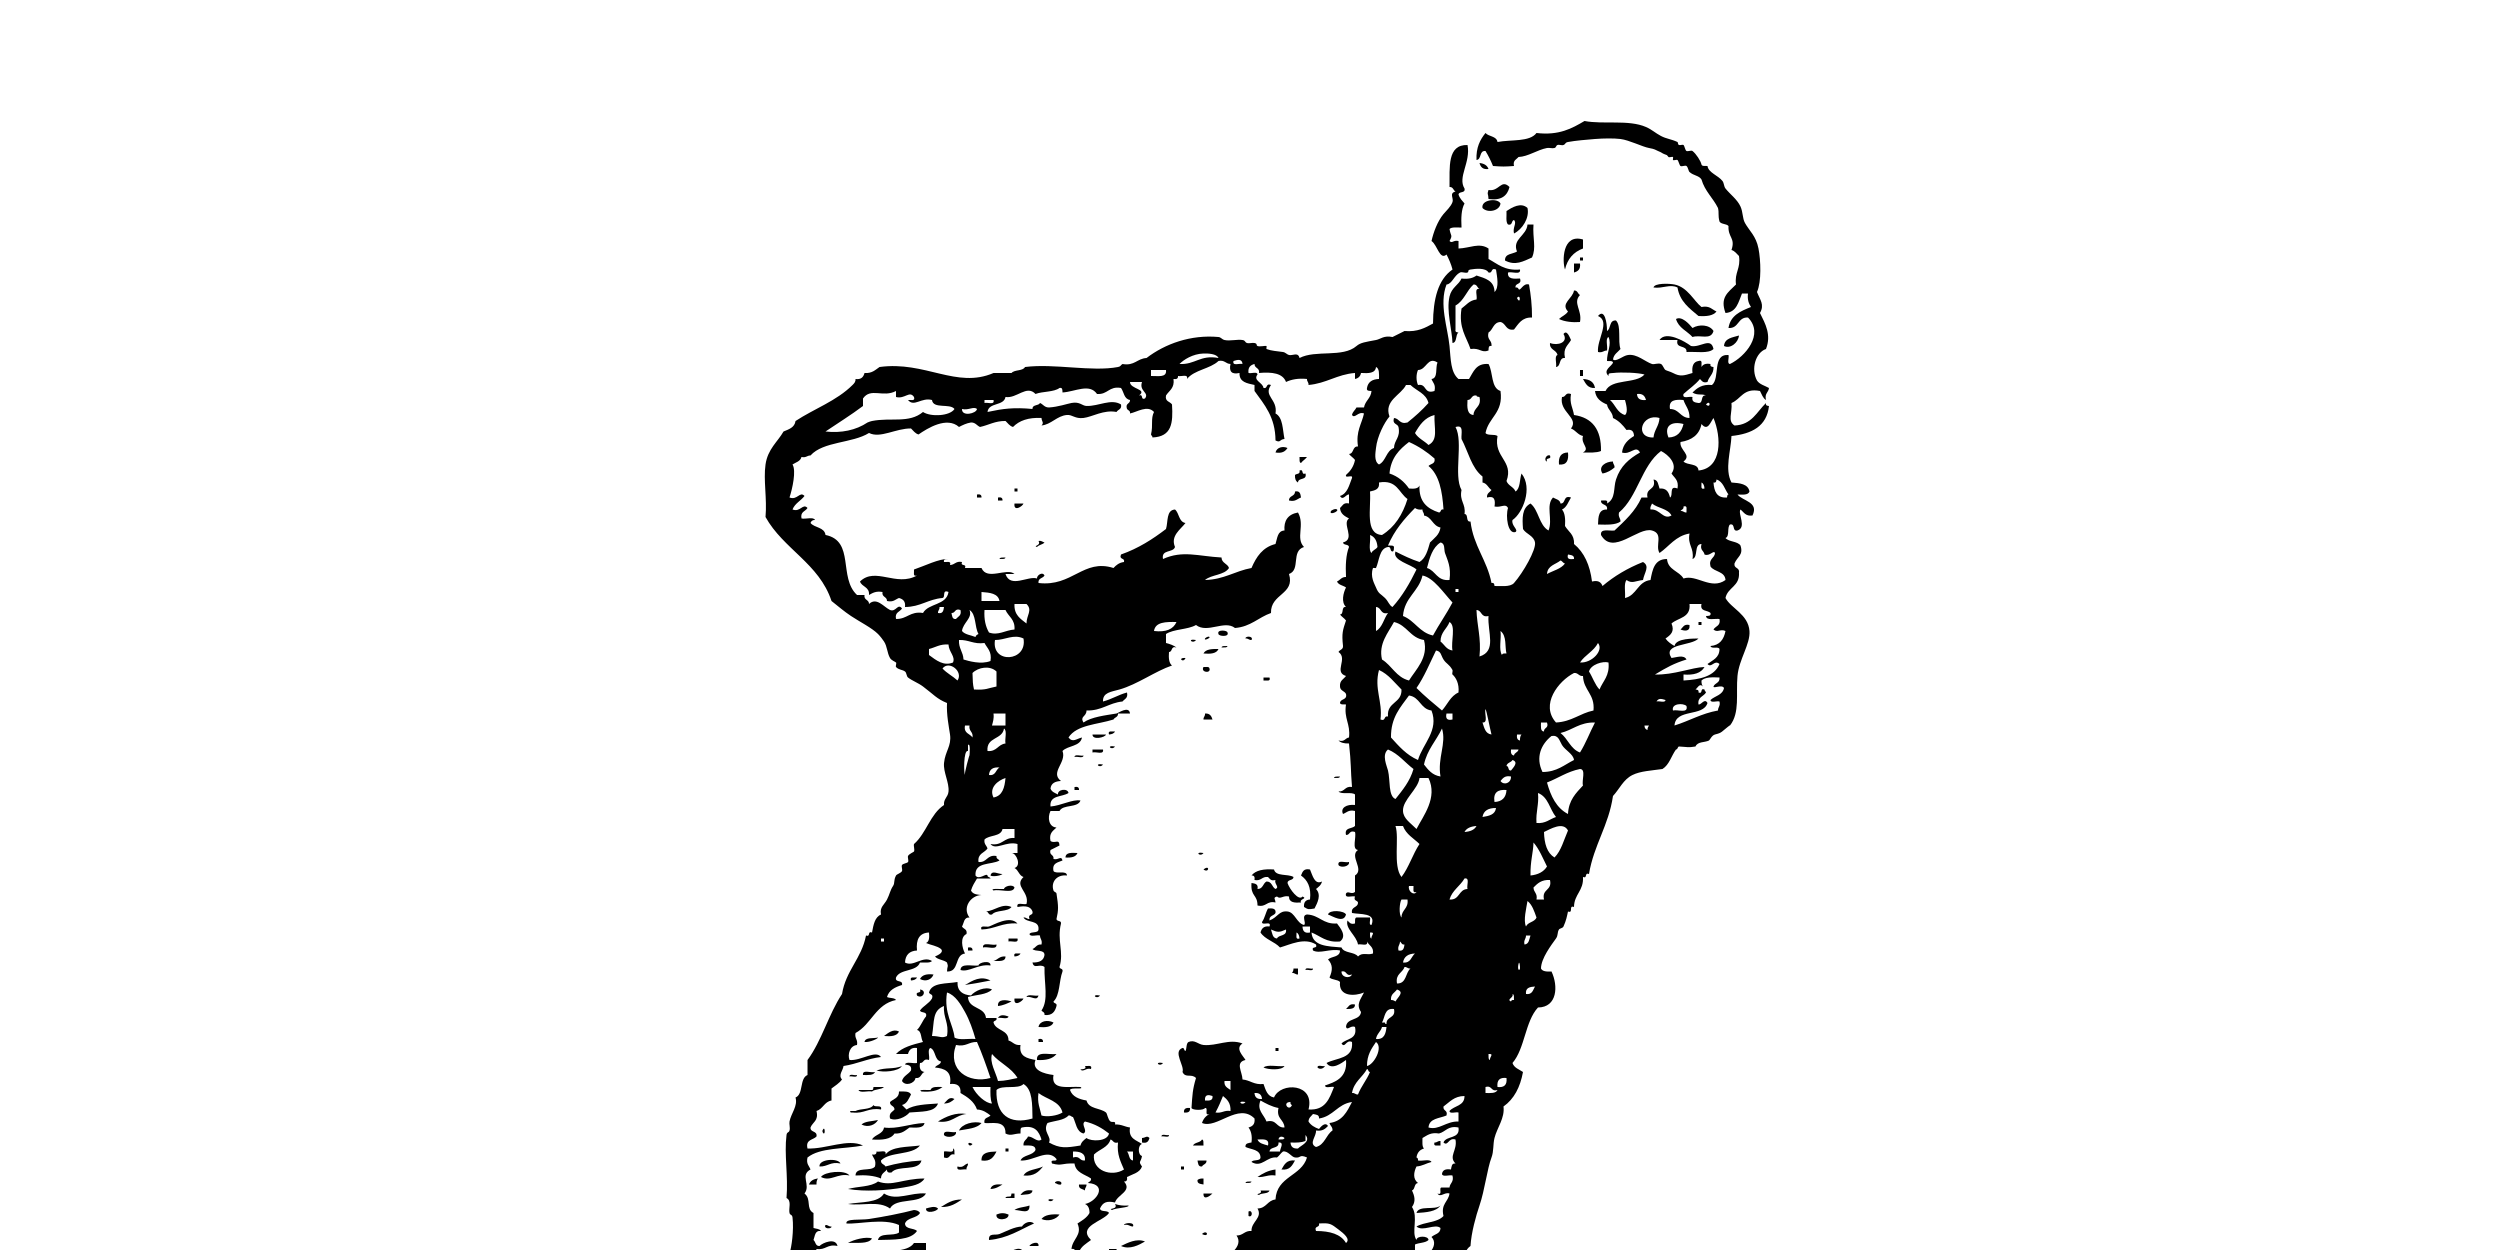 <svg width="400" height="200" viewBox="0 0 400 200" fill="none" xmlns="http://www.w3.org/2000/svg">
<rect x="0" y="0" width="400" height="200" fill="#808080" stroke="none"/>
<g clip-path="url(#clip0)">
<rect width="400" height="200" fill="white"/>
<path fill-rule="evenodd" clip-rule="evenodd" d="M236.72 26.08C237.441 26.159 237.952 26.447 238.159 27.04C237.239 27.159 236.889 26.71 236.719 26.08H236.72Z" fill="black"/>
<path fill-rule="evenodd" clip-rule="evenodd" d="M241.52 29.92C241.172 31.333 240.209 32.129 238.16 31.84C238.139 30.944 237.891 31.156 238.16 30.4C239.88 30.707 240.16 28.572 241.52 29.92Z" fill="black"/>
<path fill-rule="evenodd" clip-rule="evenodd" d="M240.079 32.56C239.953 33.756 238.014 34.143 237.199 33.28C236.929 31.944 239.599 31.625 240.079 32.56Z" fill="black"/>
<path fill-rule="evenodd" clip-rule="evenodd" d="M242.239 37.36C241.986 36.358 242.745 35.734 242.239 35.2C241.777 35.297 242.05 36.13 241.279 35.92C240.878 35.522 241.089 34.511 241.039 33.76C241.911 33.198 243.355 32.302 244.399 33.28C244.749 34.878 243.579 36.688 242.239 37.36V37.36Z" fill="black"/>
<path fill-rule="evenodd" clip-rule="evenodd" d="M245.359 35.92C245.197 38.124 245.838 39.649 245.119 41.2C243.717 41.811 242.461 42.567 240.8 41.68C240.762 40.522 242.042 40.682 242.72 40.24C241.907 38.249 244.266 37.724 244.4 35.92H245.36H245.359Z" fill="black"/>
<path fill-rule="evenodd" clip-rule="evenodd" d="M253.28 38.32V39.76C251.76 40.321 250.785 41.426 250.4 43.12C249.95 41.877 249.93 37.318 253.28 38.32V38.32Z" fill="black"/>
<path fill-rule="evenodd" clip-rule="evenodd" d="M252.799 41.2H253.278V41.68H252.799V41.2Z" fill="black"/>
<path fill-rule="evenodd" clip-rule="evenodd" d="M251.84 42.16H252.8C252.919 43.079 252.47 43.43 251.84 43.6V42.16Z" fill="black"/>
<path fill-rule="evenodd" clip-rule="evenodd" d="M251.839 46.48C252.44 46.438 252.421 47.018 252.799 47.2C251.59 48.48 253.181 49.631 252.799 51.52C251.695 51.619 250.325 51.487 249.439 51.04C249.883 50.604 250.543 50.384 250.879 49.84C249.639 48.532 251.639 47.788 251.839 46.48Z" fill="black"/>
<path fill-rule="evenodd" clip-rule="evenodd" d="M268.16 51.04C269.087 50.522 270.253 51.821 270.801 52.48C271.85 51.841 273.54 51.934 274.16 52.96C273.735 54.486 272.051 53.513 270.801 53.92C269.931 52.952 268.561 52.475 268.161 51.04H268.16Z" fill="black"/>
<path fill-rule="evenodd" clip-rule="evenodd" d="M250.159 53.44C250.712 52.673 251.167 54.013 251.359 54.4C250.922 55.244 250.037 55.637 250.399 57.28C249.34 57.181 249.821 58.622 248.96 58.72C249.106 58.146 248.658 56.978 249.199 56.8C249.027 55.933 247.892 56.028 247.999 54.88C249.239 55.366 250.979 54.789 250.159 53.44Z" fill="black"/>
<path fill-rule="evenodd" clip-rule="evenodd" d="M278.239 53.68C278.123 54.836 276.852 55.872 275.84 55.36C275.94 54.095 277.2 53.999 278.24 53.68H278.239Z" fill="black"/>
<path fill-rule="evenodd" clip-rule="evenodd" d="M252.799 59.2H253.278V60.16H252.799V59.2Z" fill="black"/>
<path fill-rule="evenodd" clip-rule="evenodd" d="M253.279 60.64C254.359 60.68 255.041 61.118 255.199 62.08C254.009 62.149 253.699 61.344 253.279 60.64Z" fill="black"/>
<path fill-rule="evenodd" clip-rule="evenodd" d="M206 71.68C205.655 72.215 205.14 72.579 204.08 72.4C204.284 71.556 205.263 71.344 206 71.68Z" fill="black"/>
<path fill-rule="evenodd" clip-rule="evenodd" d="M250.879 72.4C251.011 73.652 250.689 74.45 249.439 74.32C249.319 73.082 249.769 72.41 250.879 72.4V72.4Z" fill="black"/>
<path fill-rule="evenodd" clip-rule="evenodd" d="M248 72.88C248.297 73.657 247.224 73.064 247.521 73.84C246.941 73.689 247.391 72.627 248.001 72.88H248Z" fill="black"/>
<path fill-rule="evenodd" clip-rule="evenodd" d="M207.92 73.12H209.119C208.848 73.489 208.43 73.71 208.159 74.08C207.834 74.006 207.96 73.479 207.92 73.12Z" fill="black"/>
<path fill-rule="evenodd" clip-rule="evenodd" d="M258.08 73.84C258.05 74.271 258.374 74.346 258.32 74.8C257.798 75.237 257.217 75.618 256.4 75.76C255.63 74.628 256.95 73.836 258.08 73.84V73.84Z" fill="black"/>
<path fill-rule="evenodd" clip-rule="evenodd" d="M207.919 75.28C208.695 74.984 208.102 76.057 208.879 75.76C209.175 76.937 207.699 76.341 207.679 77.2C207.323 76.996 207.162 76.596 207.199 76C207.423 75.744 208.084 75.925 207.919 75.28V75.28Z" fill="black"/>
<path fill-rule="evenodd" clip-rule="evenodd" d="M162.318 78.16H162.798V78.64H162.318V78.16Z" fill="black"/>
<path fill-rule="evenodd" clip-rule="evenodd" d="M207.199 78.64C208.004 78.475 208.077 79.042 208.159 79.6C207.571 79.812 207.279 80.319 206.239 80.08C206.211 79.252 207.226 79.467 207.199 78.64V78.64Z" fill="black"/>
<path fill-rule="evenodd" clip-rule="evenodd" d="M156.318 79.12C156.8 79.038 157.069 79.169 157.038 79.6H156.318V79.12Z" fill="black"/>
<path fill-rule="evenodd" clip-rule="evenodd" d="M159.68 79.6C160.161 79.518 160.431 79.649 160.4 80.08H159.68V79.6Z" fill="black"/>
<path fill-rule="evenodd" clip-rule="evenodd" d="M162.319 80.56H163.759C163.643 80.992 162.141 81.984 162.319 80.56Z" fill="black"/>
<path fill-rule="evenodd" clip-rule="evenodd" d="M212.96 81.76C213.013 81.66 213.653 81.298 213.92 81.52C214.289 81.829 212.548 82.53 212.96 81.76Z" fill="black"/>
<path fill-rule="evenodd" clip-rule="evenodd" d="M159.92 89.44C159.994 89.114 160.521 89.241 160.88 89.2C160.806 89.526 160.279 89.399 159.92 89.44Z" fill="black"/>
<path fill-rule="evenodd" clip-rule="evenodd" d="M271.76 99.52H272.239V100H271.76V99.52Z" fill="black"/>
<path fill-rule="evenodd" clip-rule="evenodd" d="M270.32 100C270.446 101.101 269.511 100.968 268.881 100.72C269.281 100.401 269.391 99.792 270.321 100H270.32Z" fill="black"/>
<path fill-rule="evenodd" clip-rule="evenodd" d="M196.399 101.2C196.738 101.966 194.963 101.806 194.959 101.44C194.621 100.674 196.395 100.833 196.399 101.2Z" fill="black"/>
<path fill-rule="evenodd" clip-rule="evenodd" d="M192.8 102.16C192.836 102.094 193.317 101.716 193.52 101.92C193.686 102.086 192.573 102.581 192.8 102.16Z" fill="black"/>
<path fill-rule="evenodd" clip-rule="evenodd" d="M199.278 102.16C199.202 101.736 200.623 101.731 200.238 102.4C199.808 102.431 199.732 102.106 199.278 102.16Z" fill="black"/>
<path fill-rule="evenodd" clip-rule="evenodd" d="M191.359 102.4C190.832 103.133 189.822 102.123 191.359 102.4V102.4Z" fill="black"/>
<path fill-rule="evenodd" clip-rule="evenodd" d="M195.439 103.6C195.513 103.274 196.04 103.401 196.399 103.36C196.325 103.686 195.798 103.559 195.439 103.6Z" fill="black"/>
<path fill-rule="evenodd" clip-rule="evenodd" d="M194.959 103.84C194.65 104.571 193.702 104.663 192.559 104.56C192.896 103.857 193.901 103.822 194.959 103.84Z" fill="black"/>
<path fill-rule="evenodd" clip-rule="evenodd" d="M189.68 105.28C189.328 106.188 188.318 105.178 189.68 105.28V105.28Z" fill="black"/>
<path fill-rule="evenodd" clip-rule="evenodd" d="M192.558 106.72C192.938 106.74 193.474 106.604 193.518 106.96C193.78 107.803 192.045 107.603 192.558 106.72Z" fill="black"/>
<path fill-rule="evenodd" clip-rule="evenodd" d="M202.16 108.4H203.12C203.362 109.122 202.586 108.825 202.16 108.88V108.4Z" fill="black"/>
<path fill-rule="evenodd" clip-rule="evenodd" d="M192.799 114.16C193.567 114.112 193.837 114.562 193.999 115.12H192.559C192.528 114.69 192.853 114.61 192.799 114.16Z" fill="black"/>
<path fill-rule="evenodd" clip-rule="evenodd" d="M178.398 117.04C178.24 117.362 177.885 117.487 177.438 117.52C177.196 116.8 177.973 117.1 178.398 117.04Z" fill="black"/>
<path fill-rule="evenodd" clip-rule="evenodd" d="M174.799 117.52H176.959C176.874 117.99 174.77 118.47 174.799 117.52Z" fill="black"/>
<path fill-rule="evenodd" clip-rule="evenodd" d="M178.4 119.44C177.873 120.17 176.863 119.16 178.4 119.44V119.44Z" fill="black"/>
<path fill-rule="evenodd" clip-rule="evenodd" d="M174.799 119.92H176.479C176.671 120.833 175.344 120.225 174.799 120.4V119.92Z" fill="black"/>
<path fill-rule="evenodd" clip-rule="evenodd" d="M171.92 121.12C171.95 120.59 172.938 121.018 173.36 120.88C173.33 121.41 172.342 120.98 171.92 121.12Z" fill="black"/>
<path fill-rule="evenodd" clip-rule="evenodd" d="M176.48 122.32C175.953 123.05 174.943 122.04 176.48 122.32V122.32Z" fill="black"/>
<path fill-rule="evenodd" clip-rule="evenodd" d="M213.439 124.48C213.513 124.154 214.04 124.281 214.399 124.24C214.325 124.57 213.798 124.44 213.439 124.48Z" fill="black"/>
<path fill-rule="evenodd" clip-rule="evenodd" d="M171.92 125.92C172.402 125.838 172.671 125.969 172.64 126.4H171.92V125.92Z" fill="black"/>
<path fill-rule="evenodd" clip-rule="evenodd" d="M172.399 136.48C172.147 137.108 171.424 137.265 170.479 137.201C170.496 136.341 171.48 136.441 172.399 136.481V136.48Z" fill="black"/>
<path fill-rule="evenodd" clip-rule="evenodd" d="M192.56 136.48C192.033 137.21 191.023 136.2 192.56 136.48V136.48Z" fill="black"/>
<path fill-rule="evenodd" clip-rule="evenodd" d="M215.838 137.92C216.002 138.663 214.464 138.919 214.158 138.4C213.966 137.49 215.292 138.1 215.838 137.92Z" fill="black"/>
<path fill-rule="evenodd" clip-rule="evenodd" d="M192.559 139.12C193.614 138.24 193.471 139.78 192.559 139.12V139.12Z" fill="black"/>
<path fill-rule="evenodd" clip-rule="evenodd" d="M209.6 139.12C210.003 140.034 210.33 141.629 211.52 141.04C211.386 141.627 210.957 141.917 210.56 142.24C211.463 143.17 210.783 144.475 210.32 145.36C209.391 145.509 209.332 145.558 208.64 145.12C208.578 144.338 208.925 143.965 209.6 143.92C209.825 141.936 209.188 140.813 208.16 140.08C208.392 139.51 208.581 138.9 209.6 139.12V139.12Z" fill="black"/>
<path fill-rule="evenodd" clip-rule="evenodd" d="M160.399 139.84C159.99 140.181 158.715 140.288 158.479 140.08C158.705 139.14 159.69 139.88 160.399 139.84Z" fill="black"/>
<path fill-rule="evenodd" clip-rule="evenodd" d="M162.319 142C162.084 143.045 159.973 142.214 158.959 142.479C158.268 142.078 160.186 142.289 160.639 142.24C160.687 141.78 162.039 141.43 162.319 142Z" fill="black"/>
<path fill-rule="evenodd" clip-rule="evenodd" d="M161.84 145.12C161.222 145.941 159.379 145.538 158.72 146.32C158.065 146.495 158.237 145.842 157.76 145.84C159.203 145.7 160.346 144.46 161.84 145.12Z" fill="black"/>
<path fill-rule="evenodd" clip-rule="evenodd" d="M215.359 146.32C214.99 147.773 213.241 146.592 212.479 146.32C212.698 145.5 215.094 145.7 215.359 146.32Z" fill="black"/>
<path fill-rule="evenodd" clip-rule="evenodd" d="M161.359 150.16H162.799C163.027 151.027 161.854 150.495 161.359 150.639V150.159V150.16Z" fill="black"/>
<path fill-rule="evenodd" clip-rule="evenodd" d="M159.439 151.12C159.532 152.093 157.943 151.385 157.279 151.599C157.186 150.629 158.775 151.339 159.439 151.119V151.12Z" fill="black"/>
<path fill-rule="evenodd" clip-rule="evenodd" d="M154.879 151.6C155.361 151.519 155.63 151.65 155.599 152.08H154.879V151.6Z" fill="black"/>
<path fill-rule="evenodd" clip-rule="evenodd" d="M163.279 152.56C163.121 152.882 162.766 153.007 162.319 153.04C162.077 152.32 162.853 152.61 163.279 152.56Z" fill="black"/>
<path fill-rule="evenodd" clip-rule="evenodd" d="M160.879 153.04C160.893 153.934 159.811 153.732 158.959 153.76C159.648 153.57 159.902 152.94 160.879 153.04Z" fill="black"/>
<path fill-rule="evenodd" clip-rule="evenodd" d="M158.48 154.48C156.472 154.197 155.034 155.614 153.68 155.201C153.722 154.043 155.489 154.609 156.56 154.48C156.558 153.98 158.568 153.54 158.48 154.48V154.48Z" fill="black"/>
<path fill-rule="evenodd" clip-rule="evenodd" d="M206.959 154.96H207.679V155.92C207.248 155.95 207.172 155.626 206.719 155.68C206.846 155.49 206.969 155.29 206.959 154.96Z" fill="black"/>
<path fill-rule="evenodd" clip-rule="evenodd" d="M208.878 155.2C208.837 154.679 209.729 155.091 210.077 154.96C210.119 155.48 209.227 155.07 208.878 155.2Z" fill="black"/>
<path fill-rule="evenodd" clip-rule="evenodd" d="M149.359 155.92C149.072 156.728 148.132 157.146 147.199 156.64C147.521 156 148.256 155.78 149.359 155.92Z" fill="black"/>
<path fill-rule="evenodd" clip-rule="evenodd" d="M146.719 156.4C146.561 156.721 146.206 156.846 145.759 156.879C145.517 156.159 146.294 156.459 146.719 156.399V156.4Z" fill="black"/>
<path fill-rule="evenodd" clip-rule="evenodd" d="M158.478 156.88C157.146 157.149 155.787 157.389 154.398 157.6C155.657 156.85 156.907 156.08 158.478 156.88Z" fill="black"/>
<path fill-rule="evenodd" clip-rule="evenodd" d="M147.198 158.32C148.429 158.472 147.597 159.948 146.718 159.28C146.421 158.5 147.495 159.1 147.198 158.32Z" fill="black"/>
<path fill-rule="evenodd" clip-rule="evenodd" d="M164.238 159.52C164.417 158.978 165.584 159.425 166.158 159.28C165.886 160.26 165.094 159.34 164.238 159.52Z" fill="black"/>
<path fill-rule="evenodd" clip-rule="evenodd" d="M175.999 159.28C175.472 160.01 174.462 159 175.999 159.28V159.28Z" fill="black"/>
<path fill-rule="evenodd" clip-rule="evenodd" d="M162.319 159.76H163.759C163.643 160.19 162.141 161.18 162.319 159.76Z" fill="black"/>
<path fill-rule="evenodd" clip-rule="evenodd" d="M161.839 160.24C161.175 160.536 160.554 160.875 159.679 160.96C159.555 159.74 161.147 159.98 161.839 160.24Z" fill="black"/>
<path fill-rule="evenodd" clip-rule="evenodd" d="M216.799 160.72C216.821 161.462 216.074 161.436 215.359 161.441C215.76 161.121 215.871 160.511 216.799 160.721V160.72Z" fill="black"/>
<path fill-rule="evenodd" clip-rule="evenodd" d="M161.36 162.64C161.257 163.177 160.177 162.738 159.68 162.88C160 162.25 160.745 162.42 161.36 162.64Z" fill="black"/>
<path fill-rule="evenodd" clip-rule="evenodd" d="M168.56 163.6C168.251 164.331 167.303 164.423 166.16 164.321C166.323 163.341 167.614 163.121 168.56 163.601V163.6Z" fill="black"/>
<path fill-rule="evenodd" clip-rule="evenodd" d="M143.839 165.04C143.53 165.771 142.582 165.863 141.439 165.76C142.103 165.28 142.905 164.57 143.839 165.04Z" fill="black"/>
<path fill-rule="evenodd" clip-rule="evenodd" d="M166.16 166.24C166.641 166.158 166.911 166.289 166.88 166.719H166.16V166.239V166.24Z" fill="black"/>
<path fill-rule="evenodd" clip-rule="evenodd" d="M204.08 167.68H204.56V168.16H204.08V167.68Z" fill="black"/>
<path fill-rule="evenodd" clip-rule="evenodd" d="M169.039 168.64C168.449 169.411 167.361 169.682 165.919 169.6C165.762 168.08 167.84 168.8 169.039 168.64Z" fill="black"/>
<path fill-rule="evenodd" clip-rule="evenodd" d="M186.08 170.08C185.553 170.81 184.543 169.8 186.08 170.08V170.08Z" fill="black"/>
<path fill-rule="evenodd" clip-rule="evenodd" d="M202.16 170.8C202.807 170.247 204.475 170.715 205.52 170.56C205.122 171.29 202.886 171.16 202.16 170.8Z" fill="black"/>
<path fill-rule="evenodd" clip-rule="evenodd" d="M210.8 170.8C210.759 170.279 211.651 170.692 211.999 170.56C211.782 170.98 211.159 171.18 210.8 170.8Z" fill="black"/>
<path fill-rule="evenodd" clip-rule="evenodd" d="M139.999 171.52C139.754 172.076 138.895 172.017 138.079 172C137.933 171.05 139.396 171.72 139.999 171.52Z" fill="black"/>
<path fill-rule="evenodd" clip-rule="evenodd" d="M135.919 172.24C135.878 171.719 136.771 172.131 137.119 172C137.16 172.52 136.268 172.11 135.919 172.24Z" fill="black"/>
<path fill-rule="evenodd" clip-rule="evenodd" d="M150.799 173.92C150.049 174.53 148.92 174.761 147.439 174.64C146.706 174.269 148.48 174.429 148.879 174.401C149.075 173.801 149.974 173.901 150.799 173.921V173.92Z" fill="black"/>
<path fill-rule="evenodd" clip-rule="evenodd" d="M143.84 174.64C144.657 174.623 145.515 174.566 145.76 175.12C145.386 175.786 145.153 176.593 144.32 176.8C144.554 177.046 144.795 177.285 145.04 177.52C146.261 176.742 148.208 176.689 150.08 176.56C149.558 178.039 147.334 177.815 145.52 178C144.951 178.704 143.395 179.454 142.4 178.96C142.192 178.031 142.802 177.922 143.12 177.52C143.121 176.879 142.361 176.999 142.4 176.321C142.935 175.821 143.86 175.701 143.84 174.641V174.64Z" fill="black"/>
<path fill-rule="evenodd" clip-rule="evenodd" d="M152.719 175.84C152.308 176.23 151.845 176.567 151.039 176.56C151.562 176.08 151.874 175.38 152.719 175.84Z" fill="black"/>
<path fill-rule="evenodd" clip-rule="evenodd" d="M140.96 177.52C138.929 177.169 138.318 178.238 136.4 178C135.971 178.067 135.908 177.773 136.16 177.76H136.88C137.719 177.32 139.282 177.602 139.76 176.8C139.924 177.28 141.19 176.65 140.96 177.52V177.52Z" fill="black"/>
<path fill-rule="evenodd" clip-rule="evenodd" d="M190.4 177.28C190.472 177.912 190.068 178.067 189.44 178C189.368 177.37 189.772 177.21 190.4 177.28Z" fill="black"/>
<path fill-rule="evenodd" clip-rule="evenodd" d="M154.64 178.24C152.875 178.395 152.335 179.775 150.08 179.44C151.33 178.65 152.966 177.93 154.64 178.24Z" fill="black"/>
<path fill-rule="evenodd" clip-rule="evenodd" d="M140.48 179.2C140.056 179.974 138.9 180.477 137.84 179.92C138.419 179.38 139.573 179.41 140.48 179.2Z" fill="black"/>
<path fill-rule="evenodd" clip-rule="evenodd" d="M157.039 179.68C156.325 180.567 154.786 180.626 153.439 180.88C153.922 179.78 155.852 179.33 157.039 179.68Z" fill="black"/>
<path fill-rule="evenodd" clip-rule="evenodd" d="M147.92 179.68C147.768 180.568 146.572 180.412 145.52 180.401C144.853 180.853 144.326 181.447 143.12 181.361C142.542 182.303 141.147 182.428 139.52 182.321C139.973 181.494 141.266 181.507 141.44 180.401C143.583 180.701 145.502 179.781 147.92 179.681V179.68Z" fill="black"/>
<path fill-rule="evenodd" clip-rule="evenodd" d="M131.599 180.88C131.962 180.033 132.054 181.322 131.839 181.36C131.697 181.38 131.538 181.02 131.599 180.88Z" fill="black"/>
<path fill-rule="evenodd" clip-rule="evenodd" d="M152.959 181.12C153.106 181.923 151.439 182.139 151.039 181.599C150.893 180.649 152.357 181.319 152.959 181.119V181.12Z" fill="black"/>
<path fill-rule="evenodd" clip-rule="evenodd" d="M185.839 181.84C185.798 181.319 186.691 181.732 187.039 181.6C187.08 182.12 186.188 181.71 185.839 181.84Z" fill="black"/>
<path fill-rule="evenodd" clip-rule="evenodd" d="M183.919 182.08C183.775 182.575 183.548 182.989 182.719 182.8V182.08C183.316 182.05 183.462 181.63 183.919 182.08Z" fill="black"/>
<path fill-rule="evenodd" clip-rule="evenodd" d="M192.319 182.32C192.645 182.394 192.518 182.921 192.559 183.28H190.879C191.141 182.74 192.057 182.86 192.319 182.32V182.32Z" fill="black"/>
<path fill-rule="evenodd" clip-rule="evenodd" d="M230.478 182.56V183.281C230.052 183.226 229.276 183.522 229.518 182.801C229.948 182.831 230.028 182.511 230.478 182.561V182.56Z" fill="black"/>
<path fill-rule="evenodd" clip-rule="evenodd" d="M155.6 183.04C155.019 183.83 154.453 182.37 155.6 183.04V183.04Z" fill="black"/>
<path fill-rule="evenodd" clip-rule="evenodd" d="M147.199 183.28C145.918 184.879 142.378 184.218 140.959 185.679C140.917 186.281 141.497 186.262 141.679 186.639C143.427 186.148 145.313 185.793 147.439 185.679C147.001 187.481 143.635 186.356 142.639 187.599C142.157 187.681 141.888 187.55 141.919 187.12C141.567 187.567 140.956 187.757 140.959 188.559C139.897 188.101 138.508 187.971 136.879 188.08C136.906 186.587 139.354 187.515 139.999 186.64C140.238 185.601 139.731 185.308 139.519 184.72C140 184.802 140.27 184.671 140.239 184.241C140.734 184.387 141.906 183.853 141.679 184.72C142.683 183.4 145.151 183.55 147.199 183.28V183.28Z" fill="black"/>
<path fill-rule="evenodd" clip-rule="evenodd" d="M152.479 183.76C152.805 183.834 152.678 184.362 152.719 184.72C151.776 184.497 152.114 185.555 151.039 185.2V184.24C151.534 184.1 152.707 184.63 152.479 183.76Z" fill="black"/>
<path fill-rule="evenodd" clip-rule="evenodd" d="M160.879 183.76H161.359V184.24H160.879V183.76Z" fill="black"/>
<path fill-rule="evenodd" clip-rule="evenodd" d="M159.439 184.24C158.999 185.08 158.538 185.898 157.039 185.679C156.986 184.349 158.211 184.289 159.439 184.239V184.24Z" fill="black"/>
<path fill-rule="evenodd" clip-rule="evenodd" d="M134.479 186.16C132.854 185.815 132.451 186.692 131.119 186.639C130.96 185.449 134.089 185.229 134.479 186.159V186.16Z" fill="black"/>
<path fill-rule="evenodd" clip-rule="evenodd" d="M191.6 185.68H193.04C193.082 186.282 192.502 186.263 192.32 186.64C191.687 186.71 191.701 186.14 191.6 185.68Z" fill="black"/>
<path fill-rule="evenodd" clip-rule="evenodd" d="M207.199 185.68C206.761 186.442 206.402 187.283 205.039 187.12C205.477 186.36 205.836 185.52 207.199 185.68Z" fill="black"/>
<path fill-rule="evenodd" clip-rule="evenodd" d="M154.879 186.16C154.91 186.591 154.586 186.666 154.639 187.12C154.144 186.974 152.972 187.507 153.199 186.64C154.208 186.93 154.251 186.25 154.879 186.16V186.16Z" fill="black"/>
<path fill-rule="evenodd" clip-rule="evenodd" d="M188.959 186.64H189.439V187.12H188.959V186.64Z" fill="black"/>
<path fill-rule="evenodd" clip-rule="evenodd" d="M204.079 187.12V188.08C202.851 187.892 202.336 188.417 201.199 188.32C202.008 187.77 202.872 187.27 204.079 187.12V187.12Z" fill="black"/>
<path fill-rule="evenodd" clip-rule="evenodd" d="M135.919 188.08C133.999 187.655 132.89 189.135 131.359 188.32C131.854 187.48 135.195 187.11 135.919 188.08Z" fill="black"/>
<path fill-rule="evenodd" clip-rule="evenodd" d="M130.879 188.56C130.692 188.774 130.621 189.102 130.639 189.52H129.439C129.646 188.93 130.158 188.64 130.879 188.56Z" fill="black"/>
<path fill-rule="evenodd" clip-rule="evenodd" d="M147.92 188.56C147.362 189.557 145.804 189.784 144.56 190C141.906 190.463 138.45 190.71 135.68 190.24C137.237 189.797 139.367 189.927 140.48 189.04C142.74 189.89 144.417 188.57 147.92 188.56V188.56Z" fill="black"/>
<path fill-rule="evenodd" clip-rule="evenodd" d="M192.56 188.56V189.52C192.101 189.419 191.527 189.433 191.6 188.8C191.813 188.61 192.142 188.54 192.56 188.56Z" fill="black"/>
<path fill-rule="evenodd" clip-rule="evenodd" d="M168.8 189.28C168.724 188.856 170.145 188.851 169.76 189.519C169.258 189.619 169.125 189.359 168.8 189.279V189.28Z" fill="black"/>
<path fill-rule="evenodd" clip-rule="evenodd" d="M199.279 189.28C199.353 188.954 199.88 189.081 200.239 189.04C200.165 189.36 199.638 189.24 199.279 189.28Z" fill="black"/>
<path fill-rule="evenodd" clip-rule="evenodd" d="M160.399 189.52C159.845 189.846 159.329 190.21 158.479 190.241C158.643 189.521 159.435 189.441 160.399 189.521V189.52Z" fill="black"/>
<path fill-rule="evenodd" clip-rule="evenodd" d="M172.639 189.52H173.839C173.87 189.951 173.546 190.027 173.599 190.48C173.243 190.2 172.527 190.27 172.639 189.52Z" fill="black"/>
<path fill-rule="evenodd" clip-rule="evenodd" d="M165.199 190.48C165.104 191.266 164.023 191.064 163.279 191.201C163.624 190.661 164.14 190.301 165.199 190.481V190.48Z" fill="black"/>
<path fill-rule="evenodd" clip-rule="evenodd" d="M161.839 190.96H162.319V191.68H160.879C160.918 191.399 161.317 191.478 161.599 191.441C161.832 191.431 161.785 191.151 161.839 190.961V190.96Z" fill="black"/>
<path fill-rule="evenodd" clip-rule="evenodd" d="M192.558 190.96H193.998C193.632 191.33 192.507 192.17 192.558 190.96Z" fill="black"/>
<path fill-rule="evenodd" clip-rule="evenodd" d="M153.919 191.92C152.985 192.506 152.133 193.174 150.559 193.12C151.503 192.54 152.371 191.89 153.919 191.92Z" fill="black"/>
<path fill-rule="evenodd" clip-rule="evenodd" d="M168.56 191.92C168.033 192.65 167.023 191.64 168.56 191.92V191.92Z" fill="black"/>
<path fill-rule="evenodd" clip-rule="evenodd" d="M164.718 192.88C164.781 194.394 163.301 193.588 162.318 193.6C162.908 193.15 163.962 193.16 164.718 192.88Z" fill="black"/>
<path fill-rule="evenodd" clip-rule="evenodd" d="M230.479 192.88C229.791 193.872 228.218 193.98 226.639 194.08C226.999 192.76 229.619 193.7 230.479 192.88Z" fill="black"/>
<path fill-rule="evenodd" clip-rule="evenodd" d="M150.08 193.36C150.018 193.798 148.092 194.319 148.16 193.36C148.709 193.21 149.608 192.88 150.08 193.36Z" fill="black"/>
<path fill-rule="evenodd" clip-rule="evenodd" d="M147.199 194.08C146.71 194.951 145.164 194.766 144.799 195.76C144.846 196.753 146.214 196.426 146.719 196.96C145.676 198.478 142.962 198.323 140.479 198.4C140.711 197.112 142.979 197.86 143.839 197.2V196C141.349 194.871 137.42 195.896 135.439 195.76C135.189 194.929 137.722 195.24 139.039 195.04C141.492 194.668 144.319 194.106 146.239 193.6C146.686 193.63 147.041 193.76 147.199 194.08Z" fill="black"/>
<path fill-rule="evenodd" clip-rule="evenodd" d="M199.76 193.84C200.46 193.487 200.46 194.913 199.76 194.56V193.84Z" fill="black"/>
<path fill-rule="evenodd" clip-rule="evenodd" d="M161.36 194.32C161.504 195.228 159.226 195.438 159.44 194.32C160.112 194.04 160.688 194.04 161.36 194.32Z" fill="black"/>
<path fill-rule="evenodd" clip-rule="evenodd" d="M169.519 194.32C169.042 195.1 167.665 195.516 166.639 195.04C167.158 194.36 168.232 194.23 169.519 194.32Z" fill="black"/>
<path fill-rule="evenodd" clip-rule="evenodd" d="M165.439 195.76C163.172 196.773 161.248 198.129 158.239 198.401C158.136 197.186 159.255 197.705 159.919 197.441C160.989 197.015 162.309 196.271 163.519 196.241C163.804 195.721 164.792 195.181 165.439 195.761V195.76Z" fill="black"/>
<path fill-rule="evenodd" clip-rule="evenodd" d="M179.84 196C179.844 195.634 181.619 195.474 181.28 196.24C180.715 196.24 180.573 195.83 179.84 196Z" fill="black"/>
<path fill-rule="evenodd" clip-rule="evenodd" d="M132.08 196C132.51 195.97 132.586 196.294 133.04 196.24C133.117 196.66 131.695 196.67 132.08 196Z" fill="black"/>
<path fill-rule="evenodd" clip-rule="evenodd" d="M192.318 197.44C193.211 196.6 193.536 198.1 192.318 197.44V197.44Z" fill="black"/>
<path fill-rule="evenodd" clip-rule="evenodd" d="M139.52 198.16C138.942 199.102 137.105 198.785 135.68 198.88C136.511 198.35 138.594 197.8 139.52 198.16Z" fill="black"/>
<path fill-rule="evenodd" clip-rule="evenodd" d="M183.199 198.64C182.237 199.191 180.776 200.003 179.359 199.361C180.381 198.871 181.863 198.081 183.199 198.641V198.64Z" fill="black"/>
<path fill-rule="evenodd" clip-rule="evenodd" d="M148.16 198.88V200.8C145.828 199.843 143.09 201.302 139.76 200.8C141.615 199.855 145.118 200.559 146.24 198.88H148.16Z" fill="black"/>
<path fill-rule="evenodd" clip-rule="evenodd" d="M166.159 199.36H164.719C164.767 199 166.289 198.4 166.159 199.36Z" fill="black"/>
<path fill-rule="evenodd" clip-rule="evenodd" d="M163.759 200.32C162.316 199.997 162.322 201.123 160.879 200.799C161.359 200.389 163.213 199.099 163.759 200.319V200.32Z" fill="black"/>
<path fill-rule="evenodd" clip-rule="evenodd" d="M177.439 199.84H178.639C178.885 200.647 177.892 200.214 177.439 200.32V199.84Z" fill="black"/>
<path fill-rule="evenodd" clip-rule="evenodd" d="M257.119 57.76C257.096 56.356 257.908 55.124 257.359 53.92C256.814 54.175 257.268 55.429 257.119 56.08C256.554 56.075 256.413 56.493 255.68 56.32C255.472 54.322 257.723 51.415 255.68 50.56C256.748 49.273 257.141 51.688 257.119 52.96C257.792 52.592 257.424 51.185 258.559 51.28C259.445 52.155 258.816 54.544 259.279 55.84C258.842 56.363 258.193 56.674 258.079 57.52C258.603 57.95 259.68 56.89 260.479 56.8C261.918 56.586 263.252 57.897 264.319 58.24C264.68 58.356 265.31 58.034 265.759 58.24C266.048 58.372 266.241 59.062 266.479 59.2C266.701 59.328 267.237 59.45 267.679 59.68C268.822 60.276 269.354 60.125 270.799 59.68C270.666 58.587 270.93 57.891 271.759 57.76C272.481 57.518 272.184 58.295 272.238 58.72C272.471 58.313 272.902 58.103 273.678 58.24C273.589 58.648 273.866 58.693 274.157 58.72C274.212 59.894 273.42 60.221 273.197 61.12C272.432 61.325 272.286 60.911 271.997 60.64C271.245 61.567 270.234 62.237 269.357 63.04C269.129 63.907 270.302 63.375 270.797 63.52C270.632 64.325 271.199 64.397 271.757 64.48C272.612 64.536 272.002 63.126 272.957 63.28C272.293 62.94 271.622 63.338 270.797 62.8C271.531 62.094 272.319 61.443 273.917 61.6C275.27 60.473 273.895 56.618 276.557 56.8C276.695 57.222 276.267 58.21 276.797 58.24C279.217 57.075 282.324 53.479 279.677 50.8C277.99 50.714 278.264 52.588 276.557 52.48C276.863 50.466 278.499 49.782 280.157 49.12C279.811 48.586 279.554 47.963 279.678 46.96H278.718C278.152 48.314 277.87 49.953 276.077 50.08C275.181 47.599 276.418 46.844 277.758 45.52C277.501 43.583 278.55 42.953 278.237 40.96C277.864 40.613 277.594 40.163 277.037 40C277.7 38.041 276.468 38.05 276.558 36.16C276.223 35.774 275.373 35.904 275.118 35.44C274.847 34.398 275.078 34.101 274.879 33.28C274.087 31.672 272.774 30.586 272.238 28.72C271.832 28.064 271.01 28.137 270.318 27.52C270.152 27.372 270.089 26.747 269.839 26.56C269.63 26.405 269.104 26.696 268.879 26.56C268.714 26.46 268.563 25.735 268.399 25.6C268.272 25.495 267.786 25.722 267.679 25.6C267.617 25.529 267.754 25.168 267.679 25.12C267.545 25.034 267.06 25.235 266.959 25.12C266.586 24.696 266.865 24.891 266.238 24.64C265.883 24.497 265.959 24.432 265.278 24.16C264.848 23.988 264.861 23.862 263.839 23.68C262.808 23.496 260.677 22.415 259.278 22.24C258.242 22.11 256.548 22.13 255.198 22.24C253.892 22.346 252.078 22.495 250.879 22.72C250.373 22.815 250.534 23.05 250.158 23.2C249.882 23.31 249.479 23.098 249.198 23.2C248.942 23.293 249.015 23.593 248.719 23.68C248.352 23.787 247.896 23.608 247.519 23.68C245.953 23.979 244.487 25.064 242.959 25.12C242.64 25.521 242.03 25.632 242.238 26.56C240.698 26.671 240.419 26.671 238.879 26.56C238.533 25.706 238.135 24.903 237.679 24.16C236.62 24.061 237.1 25.501 236.239 25.6C236.153 23.594 236.821 22.341 237.679 21.28C238.2 21.879 239.449 21.75 239.599 22.72C241.745 22.305 244.745 22.746 245.839 21.28C249.46 21.701 251.508 20.549 253.519 19.36C256.552 19.936 260.583 19.108 263.359 20.32C264.325 20.742 264.837 21.277 265.759 21.76C266.645 22.225 267.391 22.249 268.399 22.72C268.501 22.767 268.426 23.115 268.639 23.2C268.829 23.276 269.184 23.096 269.359 23.2C269.514 23.292 269.629 24.062 269.839 24.16C270.068 24.266 270.603 24.008 270.799 24.16C271.384 24.615 272.108 25.731 272.238 26.32C272.312 26.646 272.84 26.519 273.198 26.56C273.34 27.634 274.905 28.063 275.598 28.96C275.851 29.288 275.815 29.83 276.077 30.16C276.823 31.096 277.954 31.896 278.477 33.04C278.899 33.961 278.771 34.906 279.197 35.68C279.884 36.927 280.966 37.743 281.357 39.76C281.727 41.666 281.859 45.09 281.117 46.72C281.611 47.991 282.354 48.733 281.597 50.08C282.469 51.835 283.441 53.581 282.557 55.84C280.893 56.416 280.118 59.048 281.117 60.88C281.524 61.513 282.377 61.701 283.037 62.08C282.964 62.807 282.295 62.937 282.558 64C282.051 63.707 281.884 63.074 281.598 62.56C278.905 62.026 278.578 63.861 277.037 64.48C277.196 66.087 276.364 67.342 277.517 68.08C280.291 67.975 281.088 65.891 282.557 64.48C282.469 64.888 282.745 64.933 283.036 64.96C282.685 68.209 280.293 69.417 277.036 69.76C276.943 72.13 275.912 75.084 277.036 77.2C278.375 77.302 279.697 77.419 279.917 78.64C279.721 79.244 278.821 79.145 277.996 79.12C278.808 80.175 281.469 80.302 280.396 82.48C279.275 82.641 279.017 81.939 278.476 81.52C278.01 82.206 279.524 84.368 277.996 84.88C277.079 85.077 277.714 83.723 276.797 83.92C276.287 84.371 276.792 85.835 276.076 86.08C276.625 86.731 277.987 86.569 278.476 87.28C278.987 88.827 277.974 89.031 277.516 90.16C277.386 91.01 278.366 90.75 278.236 91.6C278.399 93.843 276.426 93.95 276.076 95.68C276.946 97.323 279.719 98.284 279.917 100.96C280.071 103.051 278.24 105.476 277.996 108.16C277.734 111.049 278.409 114.032 276.797 116.08C276.949 115.885 276.107 116.563 275.837 116.8C275.302 117.269 275.183 117.314 274.397 117.52C273.871 117.658 273.581 118.408 273.437 118.48C272.746 118.827 271.63 118.619 271.277 119.44C270.067 119.646 269.935 119.505 268.637 119.44C268.376 119.5 268.474 119.917 268.157 119.92C267.415 120.938 267.086 122.368 265.997 123.04C264.193 123.304 262.48 123.367 261.197 124C259.715 124.732 259.128 126.233 258.077 127.36C257.382 132.105 255.017 135.18 254.237 139.84C253.461 139.543 254.053 140.616 253.277 140.32C253.412 142.535 251.864 143.066 251.838 145.12C250.925 144.767 251.79 146.192 250.878 145.84C250.72 146.571 250.6 147.277 250.157 148.24C250.025 148.529 249.561 148.524 249.437 148.719C249.128 149.205 249.336 149.628 248.958 150.159C248.221 151.19 246.57 153.34 246.558 154.959C246.789 155.447 247.48 155.478 248.238 155.439C249.345 157.753 249.167 161.177 246.078 161.199C244.004 163.444 243.994 167.755 241.998 170.079C242.254 170.864 243.06 171.097 243.679 171.518C243.233 173.953 242.248 175.848 240.559 177.039C240.797 178.896 239.536 180.415 239.119 182.079C238.864 183.099 239.021 184.199 238.64 185.199C237.952 186.998 237.559 190.434 236.72 192.879C236.158 194.516 235.401 197.231 235.28 199.359C233.738 200.377 234.273 203.471 232.4 204.159C232.316 206.955 230.449 207.968 230.48 210.879C228.678 213.317 227.09 215.97 224.72 217.839H222.56C223.183 224.029 225.656 231.692 225.2 238.959C225.271 239.447 225.681 239.599 225.921 239.919C225.559 243.236 225.827 246.107 225.921 249.519C225.248 249.807 224.265 249.784 223.28 249.759C222.054 247.448 221.777 244.994 222.08 241.599C222.213 241.067 221.622 241.258 221.601 240.879C220.765 235.467 219.984 230.281 218.721 225.519C218.598 225.055 218.455 225.126 218.241 224.799C218.671 221.97 217.001 221.24 217.281 218.559C216.591 218.531 217.157 217.244 216.321 217.36C216.46 216.452 216.239 216.111 215.842 215.44C215.535 214.922 215.733 214.804 215.362 214C214.921 213.043 214.415 211.152 213.682 209.92C213.332 209.332 213.291 209.544 212.962 208.72C212.819 208.365 212.754 208.441 212.482 207.76C212.008 206.577 211.108 205.028 212.482 203.68C214.082 203.601 215.653 203.549 216.082 204.64C216.328 204.406 216.568 204.166 216.803 203.92C216.378 202.585 215.308 201.895 214.403 201.04C211.688 201.687 207.72 200.3 205.763 201.04C207.636 201.359 209.545 202.997 211.523 201.76V202.72C211.765 203.442 210.988 203.146 210.563 203.2C209.416 205.969 207.426 207.175 207.923 211.12C204.883 215.2 200.266 217.703 196.163 220.72C195.741 220.738 196.091 221.397 195.923 221.68C195.8 221.887 194.816 222.055 194.723 222.16C192.862 224.261 192.209 227.216 190.403 229.36C189.631 229.307 189.387 229.784 188.483 229.599C187.944 229.178 188.01 228.152 187.763 227.44C186.151 227.188 185.659 228.055 184.643 228.4C184.373 230.03 186.105 229.658 187.043 230.08C187.921 230.594 188.259 231.49 188.963 232.24C190.461 233.837 192.612 235.278 193.763 237.28C194.361 238.32 194.499 239.704 194.963 240.88C195.054 241.111 195.377 240.98 195.443 241.12C196.154 242.634 195.798 244.837 197.363 245.92C197.151 246.508 196.644 246.801 196.883 247.84C194.749 248.272 193.74 248.272 192.083 247.361C190.479 242.884 187.138 240.145 184.883 236.321C184.448 240.575 188.619 243.383 187.283 248.56C185.696 249.773 182.082 248.958 179.843 249.52C177.977 247.626 178.662 243.181 176.723 241.361C176.716 240.088 175.428 240.095 175.523 238.72C173.675 238.088 171.054 238.23 168.563 238.241C169.217 239.906 169.779 241.665 170.003 243.761C170.773 245.073 172.091 247.57 170.963 249.282H169.523C168.026 246.619 168.801 241.683 167.603 238.721C166.075 239.113 164.072 239.03 162.803 239.681C161.123 238.961 158.67 239.014 157.523 237.761C153.307 237.738 151.185 235.619 149.123 233.442C147.287 233.284 146.509 231.367 145.283 230.322C144.537 229.686 143.625 229.879 143.363 228.882C141.091 228.434 139.398 227.407 138.083 226.002C137.166 226.207 137.904 227.397 138.323 227.682C138.098 228.912 139.324 229.982 139.523 231.042C139.738 232.188 139.42 233.616 139.523 234.882C139.664 236.617 140.28 238.296 140.483 239.922C140.901 243.27 141.649 246.285 142.163 249.282C140.644 250.498 139.143 248.782 137.843 248.322C137.045 246.419 137.434 244.434 137.123 242.561C136.869 241.034 136.253 239.716 136.163 238.001C135.991 234.715 136.246 229.751 134.723 227.201C133.696 225.482 132.169 225.234 132.323 222.64C132.374 221.791 133.326 221.036 133.043 220.241C132.267 219.177 131.608 217.995 129.923 217.841C129.189 216.575 128.545 215.219 127.283 214.481C127.305 213.419 126.978 212.707 126.323 212.322C125.736 210.864 126.997 209.646 125.363 208.721C126.49 206.843 125.504 204.501 125.843 202.242C125.905 201.835 126.169 201.026 126.323 200.561C126.646 199.593 127.041 196.862 126.803 194.801C126.742 194.275 126.419 194.473 126.323 194.081C126.148 193.363 126.71 192.125 125.843 191.681C126.133 188.112 125.449 184.681 125.843 181.601C125.91 181.078 126.212 181.271 126.323 180.881C126.456 180.416 126.24 179.872 126.323 179.442C126.582 178.096 127.679 176.972 127.283 175.601C128.594 175.072 127.892 172.531 129.203 172.001V169.601C131.484 166.522 132.582 162.261 134.723 159.041C135.34 155.259 137.853 153.371 138.563 149.681C139.339 149.978 138.747 148.905 139.523 149.202C139.752 147.991 139.95 146.749 140.963 146.322C140.707 145.148 141.49 144.768 141.923 143.922C142.357 143.075 142.425 142.448 142.883 141.762C143.219 141.258 142.933 140.906 143.363 140.082C143.471 139.875 144.205 139.663 144.323 139.362C144.422 139.11 144.181 138.628 144.323 138.402C144.478 138.156 145.131 138.124 145.283 137.922C145.43 137.727 145.192 137.194 145.283 136.962C145.407 136.647 146.215 136.311 146.243 136.242C146.385 135.901 146.135 135.397 146.243 135.042C148.21 133.329 148.825 130.264 151.043 128.802C150.94 127.813 151.679 127.568 151.763 126.642C151.893 125.2 150.901 123.544 151.043 122.082C151.228 120.172 152.273 119.371 152.003 117.522C151.834 116.361 151.411 114.289 151.523 112.482C149.88 111.825 149.377 111.108 147.683 109.842C146.883 109.244 145.947 108.924 145.283 108.402C145.028 108.201 145.061 107.635 144.803 107.442C144.386 107.129 143.791 107.196 143.363 106.722C143.253 106.599 143.486 106.109 143.363 106.002C143.188 105.848 142.627 105.667 142.403 105.282C141.928 104.466 141.973 103.449 141.443 102.642C141.255 102.355 140.848 101.808 140.483 101.442C139.499 100.455 137.551 99.488 136.163 98.562C134.989 97.779 134.246 97.104 133.043 96.162C131.055 90.149 125.342 87.863 122.483 82.722C122.745 79.746 122.126 76.823 122.483 74.322C122.838 71.833 124.441 70.678 125.363 69.042C126.204 68.683 127.139 68.418 127.283 67.362C130.237 65.414 133.847 64.151 136.403 61.602C136.676 61.33 136.912 61.099 136.883 60.642C137.802 60.761 138.153 60.311 138.323 59.682C139.529 59.768 140.056 59.175 140.723 58.722C148.047 57.721 153.029 62.241 158.963 59.682H161.843C162.316 59.115 163.644 59.402 164.003 58.722C168.67 58.122 174.677 59.525 178.883 58.722C179.372 58.628 179.258 58.434 179.603 58.242C181.538 58.577 181.928 57.367 183.443 57.282C186.421 55.004 190.539 53.513 194.963 53.922C195.355 53.958 195.507 54.304 195.923 54.402C196.784 54.604 197.953 54.262 198.803 54.402C199.317 54.487 199.138 54.762 199.523 54.882C199.887 54.995 200.349 54.801 200.723 54.882C201.237 54.993 200.944 55.243 201.202 55.362C201.533 55.515 202.431 55.284 202.642 55.362C202.694 55.382 202.589 55.822 202.642 55.842C203.457 56.151 204.215 56.166 205.282 56.322C205.679 56.38 205.918 56.728 206.242 56.802C206.831 56.936 207.691 56.275 207.923 57.282C210.504 55.927 214.836 57.274 217.042 55.362C217.686 54.804 218.505 54.716 220.162 54.402C220.883 54.265 221.415 53.637 222.803 53.922C223.447 53.607 224.078 53.278 224.723 52.962C226.825 53.144 228.042 52.442 229.283 51.762C229.308 47.867 230.081 44.72 232.403 43.122C232.174 42.232 231.822 41.463 231.443 40.722C230.362 41.691 229.975 39.189 229.043 38.562C229.341 37.21 229.981 35.427 230.964 34.242C231.4 33.717 232.15 33.057 232.403 32.322C232.618 31.701 231.819 30.917 232.883 30.642C232.505 30.459 232.524 29.88 231.923 29.922C231.966 26.766 231.522 23.121 234.803 23.202C235.345 25.989 233.177 28.34 234.323 30.162C234.501 30.979 233.439 30.558 233.363 31.122C233.55 31.735 233.959 32.126 234.323 32.562C233.806 33.485 233.763 34.882 233.844 36.402C233.153 36.431 232.273 36.271 231.924 36.642C232.108 37.82 232.484 37.556 231.924 38.562C232.351 39.01 232.533 38.367 233.363 38.562V39.762C235.132 39.712 236.684 38.764 238.163 39.762V41.442C239.625 42.221 240.732 43.354 243.203 43.122C243.349 44.068 241.886 43.404 241.283 43.602C241.161 44.684 242.179 44.627 243.203 44.562C243.546 45.624 242.391 45.19 242.483 46.002C242.762 45.963 242.91 46.055 242.963 46.242C243.271 46.689 243.676 45.211 244.643 45.522C244.932 47.153 245.135 48.869 245.122 50.802C243.475 50.755 242.954 51.834 242.242 52.722C240.885 52.959 240.994 51.729 240.082 51.522C238.915 51.555 238.912 52.751 238.162 53.202C237.852 54.392 238.743 54.381 238.642 55.362C238.129 55.25 238.185 55.705 238.162 56.082C236.994 56.522 236.817 55.615 235.282 55.842C234.611 53.873 233.357 52.487 233.843 49.362C234.591 48.831 235.09 48.049 236.242 47.922C236.417 47.377 235.81 46.05 236.722 46.242C236.344 46.059 236.364 45.48 235.762 45.522C234.653 46.493 234.235 48.154 232.882 48.882V52.722C232.793 53.13 233.069 53.175 233.361 53.202C232.83 53.55 233.185 54.786 232.401 54.882C232.317 52.695 231.395 49.743 231.922 47.442C232.257 45.974 233.384 45.606 233.842 44.562C234.944 44.704 235.687 44.487 236.241 44.082C237.632 44.532 239.111 44.892 239.121 46.722C239.893 45.991 239.543 44.368 239.361 43.122C238.454 42.774 238.901 43.781 238.161 43.602C237.717 42.804 236.056 42.992 235.281 43.122C234.738 43.213 235.072 43.477 234.802 43.602C234.474 43.752 233.925 43.442 233.602 43.602C232.633 44.08 232.335 45.455 231.442 45.522C230.226 48.664 231.63 52.386 231.922 55.362C232.131 57.493 232.087 59.579 233.361 60.642H235.041C235.749 59.51 236.162 58.082 238.161 58.242C238.928 59.555 238.513 62.051 240.081 62.562C240.567 66.088 238.175 66.735 237.682 69.282C238.011 69.753 239.153 69.412 239.602 69.762C238.959 73.223 242.226 73.722 241.041 76.962C241.313 77.73 242.196 77.887 242.481 78.642C243.267 78.148 243.12 76.72 243.441 75.762C245.287 78.073 243.643 82.094 242.001 83.202C241.759 84.101 242.997 84.745 242.481 85.122C241.249 85.534 240.864 82.588 241.281 81.282C240.853 80.479 240.232 81.261 239.121 81.042C239.282 80.001 239.131 79.272 237.922 79.602C237.861 78.902 238.373 78.774 238.642 78.402C238.108 78.056 237.945 77.339 237.202 77.202V76.242C235.444 74.88 234.922 72.283 233.843 70.242C233.754 69.37 234.282 67.882 232.883 68.322C234.173 70.712 232.527 76.038 233.843 78.402C233.476 80.209 234.557 80.568 234.322 82.242C235.013 82.271 234.446 83.558 235.282 83.442C235.748 87.376 237.927 89.598 238.642 93.282C239.05 93.194 239.095 93.47 239.121 93.762C240 93.733 241.622 93.983 242.241 93.282C243.711 91.62 245.794 87.961 245.601 86.802C245.417 85.695 244.168 85.467 243.681 84.642C243.551 82.912 243.491 81.284 244.881 80.562C246.212 81.63 246.232 84.011 247.761 84.882C248.486 83.116 247.28 80.892 248.481 79.602C248.934 79.869 249.584 79.939 249.681 80.562C250.601 80.602 250.044 79.165 251.361 79.602C250.927 80.288 250.689 81.17 249.922 81.522C250.4 82.084 250.475 83.049 250.401 84.162C250.932 85.071 251.93 85.512 251.841 87.042C253.468 88.375 254.391 90.411 254.721 93.042C255.097 92.969 256.045 92.737 256.401 93.762C258.261 92.182 260.416 90.897 262.881 89.922C264.038 90.596 263.087 91.608 262.881 92.802C261.632 92.948 261.131 93.436 260.24 92.802C259.78 93.382 260.089 94.731 260 95.682C261.896 95.258 262.012 93.053 264.08 92.802C264.398 91.12 264.712 89.434 266.721 89.442C266.867 91.216 268.658 91.345 269.361 92.562C271.445 91.846 273.77 94.461 276.081 92.802C275.984 91.38 274.302 91.541 273.682 90.642C273.345 89.346 274.329 89.37 274.402 88.482C274.16 87.951 273.576 89.073 272.722 88.722C272.629 88.094 271.952 88.052 272.242 87.042C270.983 87.063 271.768 89.128 270.803 89.442C271.092 87.633 269.971 87.234 270.323 85.362C268.075 85.754 267.086 87.405 265.523 88.482C264.782 87.284 266.215 85.407 264.323 84.882C262.06 84.255 258.094 88.972 256.163 85.602C256.011 84.49 257.475 84.994 258.323 84.882C259.967 83.326 261.657 81.816 262.643 79.602H263.603C263.232 77.951 265.069 78.508 264.563 76.722C265.307 76.778 265.312 77.573 265.523 78.162C266.657 78.068 267.004 78.76 267.203 79.602C267.777 79.296 266.964 77.602 268.403 78.162C268.645 76.799 267.874 76.451 267.443 75.762C268.516 74.296 266.973 72.778 265.763 72.162C262.623 74.543 262.041 79.48 259.042 82.002C258.869 82.735 259.288 82.877 259.282 83.442C258.5 84.02 257.08 83.96 255.682 83.922C255.718 82.678 255.783 81.463 257.121 81.522C257.287 80.556 256.11 80.933 256.161 80.082C256.587 80.137 257.363 79.84 257.121 80.562C258.55 79.781 258.12 78.078 258.561 76.722C259.267 74.554 260.67 73.397 262.401 72.402C261.734 71.131 260.861 72.854 259.521 72.402C259.685 71.046 260.502 70.344 261.441 69.762C261.411 69.073 261.141 68.622 260.241 68.802C259.659 68.025 259.012 67.312 258.081 66.882C258.024 65.9 257.267 65.617 257.121 64.722C256.167 64.317 255.346 63.778 255.201 62.562H256.882C257.812 60.532 261.715 61.476 263.121 59.922C262.124 59.631 259.475 59.513 258.081 59.682C257.616 59.738 257.317 59.626 257.361 60.162C256.397 59.182 257.897 58.63 258.081 58.002C258.001 57.676 257.481 57.803 257.121 57.762L257.119 57.76ZM242.719 47.68C243.299 48.915 243.339 46.854 242.719 47.68V47.68ZM192.559 56.56C190.828 56.619 189.374 57.562 188.719 58.24C191.251 58.372 192.012 56.733 194.959 57.28C194.684 56.596 193.271 56.536 192.559 56.56V56.56ZM197.359 57.76C197.132 58.628 198.304 58.095 198.799 58.24C198.743 57.348 197.948 57.567 197.359 57.76ZM150.799 95.68C148.5 95.861 147.274 97.115 144.799 97.12C144.918 96.201 144.469 95.85 143.839 95.68C143.251 95.892 142.959 96.399 141.919 96.16C141.932 95.427 141.055 95.584 141.199 94.72C140.13 94.531 139.603 94.884 139.039 95.2C139.159 93.88 137.9 93.939 137.599 93.04C140.059 90.637 143.404 93.952 146.719 92.08C145.997 92.322 146.294 91.545 146.239 91.12C147.92 90.558 150.246 89.37 151.759 89.44C151.382 89.463 150.926 89.408 151.039 89.92C151.464 89.975 152.241 89.678 151.999 90.4C152.786 90.387 152.916 89.717 153.919 89.92C153.623 90.697 154.696 90.104 154.399 90.88H157.039C157.932 92.976 161.099 90.756 162.319 91.84H160.879C161.648 94.189 164.508 92.08 165.919 92.56C165.859 92.072 166.797 91.395 167.119 92.08C166.878 92.559 166.057 92.459 166.159 93.28C171.587 93.927 173.32 89.345 178.159 90.88C178.58 90.421 179.057 90.019 179.839 89.92C180.019 89.181 179.012 89.628 179.359 88.72C182.143 87.743 184.427 86.268 186.559 84.64C186.916 83.477 186.57 81.611 187.999 81.52C188.699 82.1 188.578 83.501 189.679 83.68C188.907 84.701 187.24 85.723 187.999 87.52C187.699 88.5 185.767 87.848 186.079 89.44C189.236 88.017 191.672 88.992 195.439 89.2C195.471 90.128 196.413 90.146 196.639 90.88C195.896 92.057 193.83 91.911 192.799 92.8C195.852 92.733 197.599 91.36 200.239 90.88C201.007 89.087 202.027 87.548 204.079 87.04C204.38 86.14 204.372 84.932 205.519 84.88C205.394 83.363 206.014 82.296 207.679 82C208.825 84.042 207.259 86.093 208.639 87.52C206.523 88.176 208.142 91.169 206.239 91.84C207.252 95.128 203.258 94.96 203.359 98.08C201.344 98.785 200.118 100.279 197.599 100.48C195.916 99.152 193.181 101.41 191.359 100C190.041 100.761 187.821 100.622 186.559 101.44V102.88C187.197 103.042 187.781 103.258 188.239 103.6C187.292 103.292 187.658 104.299 187.039 104.32C186.962 105.277 187.026 106.093 187.519 106.48C184.824 107.395 182.017 109.492 179.119 110.32C177.797 110.698 176.416 110.783 176.479 112.24C177.878 111.879 178.928 111.168 180.319 110.8C180.527 111.729 179.918 111.839 179.599 112.24C177.412 112.453 176.299 113.74 173.839 113.68C173.849 114.697 172.727 114.582 173.359 115.6C174.616 114.705 176.885 114.451 178.639 114.16C178.885 114.119 180.653 112.841 180.799 114.16H178.879C178.921 114.761 178.342 114.743 178.159 115.12C175.612 115.933 172.27 115.951 170.959 118C171.632 118.879 172.253 118.187 173.119 118C172.839 119.48 170.856 119.257 169.999 120.16C170.709 122.009 167.936 123.57 169.759 124.96C168.844 125.005 168.179 125.301 168.079 126.16C168.254 126.705 168.801 126.878 169.279 127.12C169.156 126.293 170.846 126.054 170.959 126.88C169.956 127.557 167.888 127.17 168.079 129.04C169.753 128.914 171.624 127.841 172.879 128.08C172.439 129.32 170.087 128.648 169.519 129.76H168.079C167.543 130.845 167.839 132.343 169.039 132.401C168.523 132.925 167.808 133.25 168.079 134.56C168.805 135.051 169.464 134.119 169.519 135.281C169.051 135.532 168.561 135.762 168.079 136.001C167.822 136.897 168.675 136.685 168.559 137.441C169.408 137.652 169.795 136.824 169.999 137.68C169.277 137.998 168.302 138.064 168.559 139.361C168.946 139.933 170.673 139.166 170.719 140.081C169.089 139.885 168.105 141.129 168.559 142.48C168.646 142.74 169.003 142.73 169.039 142.96C169.368 145.079 169.362 145.59 169.039 147.04C169.065 147.493 169.832 147.206 169.759 147.76C169.087 150.486 170.262 152.298 169.519 154.72C169.54 155.099 170.131 154.908 169.999 155.441C169.425 156.947 169.619 159.22 168.559 160.241C168.58 160.619 169.171 160.429 169.039 160.961C168.806 161.848 168.365 162.527 167.119 162.401C167.191 161.928 166.795 161.924 166.639 161.68C167.806 159.955 167.054 157.433 167.119 154.72C166.359 154.106 165.43 155.144 165.199 154C166.262 154.023 166.994 153.716 167.119 152.8C167.118 151.842 165.659 152.34 165.199 151.84C165.732 151.653 165.842 151.043 166.639 151.12C166.812 150.387 166.393 150.245 166.399 149.68C165.902 149.537 164.822 149.977 164.719 149.441C164.974 148.976 166.101 149.383 166.159 148.72C166.305 147.135 164.276 147.723 163.759 146.8C164.213 146.746 164.288 147.071 164.719 147.04C164.371 146.133 165.378 146.579 165.199 145.84C164.786 144.672 163.282 145.069 162.799 145.12C162.572 144.253 163.744 144.785 164.239 144.64C164.754 142.677 162.193 141.801 163.76 140.321C163.032 140.088 162.961 139.199 162.32 138.881C163.481 138.531 162.616 136.454 161.84 136.481H162.8V135.042C161.017 134.524 159.288 136.126 158.48 135.042C160.426 135.388 160.582 133.943 162.32 134.082V132.642H160.4C160.149 133.911 158.274 133.556 157.52 134.323C157.405 135.078 157.862 135.261 158 135.762C157.515 136.477 156.376 136.538 156.56 137.922C157.966 138.049 157.89 136.692 159.44 136.962C159.368 137.434 159.764 137.438 159.92 137.682C158.587 138.428 155.923 137.845 156.08 140.082C156.652 140.888 157.819 139.606 158 140.082C158.003 140.399 158.42 140.302 158.48 140.561H156.32C155.958 141.16 155.578 141.739 155.36 142.481C155.659 143.191 156.7 143.157 157.04 143.202C155.278 143.263 153.931 145.258 155.12 146.802C154.182 146.744 154.251 147.694 153.92 148.242C154.147 148.655 154.807 148.635 154.64 149.442C153.555 149.933 153.939 151.685 154.4 152.561C152.686 152.768 153.531 155.533 151.52 155.442C151.541 154.545 151.789 154.757 151.52 154.002C150.999 153.563 150.034 153.567 149.6 153.042C150.118 152.811 151.058 152.369 150.56 151.842C149.95 151.332 148.94 151.222 148.16 150.882C148.676 150.679 148.716 149.998 148.64 149.202C147.112 149.273 146.531 150.293 146.72 152.082C145.504 152.146 144.865 152.786 144.8 154.002C146.159 154.774 147.657 152.835 149.12 153.762C148.771 154.133 147.891 153.974 147.2 154.002C146.65 155.531 144.001 154.963 143.36 156.402C143.163 157.319 144.517 156.684 144.32 157.601C143.216 157.938 142.24 158.402 141.92 159.522C142.341 159.741 143.118 159.604 143.36 160.001C140.097 160.657 139.431 163.912 136.88 165.281C136.71 166.171 137.29 166.31 137.12 167.201C135.966 167.304 135.585 168.717 135.92 169.6C137.76 169.772 140.102 167.932 140.96 169.121C138.744 169.385 137.119 170.24 134.96 170.56C134.886 171.29 134.066 171.996 134.72 172.72C134.282 173.323 133.63 173.711 133.04 174.16V176.08C131.882 176.282 131.676 177.436 130.64 177.76C131.02 179.341 130.01 179.531 129.68 180.401C129.629 181.252 130.805 180.875 130.64 181.84C130.101 182.422 128.845 182.284 129.2 183.76C132.17 183.887 135.658 182.117 138.08 183.281C135.057 183.857 131.186 183.587 129.2 185.201C128.96 186.24 129.468 186.533 129.68 187.121C127.938 188.024 129.782 189.576 128.72 190.961C129.874 191.857 128.896 193.409 130.16 194.081V196.48C130.587 196.613 131.157 196.604 131.36 196.96C130.354 196.834 130.409 197.769 130.16 198.4C130.518 198.681 130.443 199.397 131.12 199.36C131.629 198.835 133.707 197.983 134 199.36C132.353 198.993 132.138 200.057 130.64 199.839C130.3 201.435 130.624 201.995 131.12 203.199C130.28 203.638 129.461 204.1 129.68 205.598C130.657 205.996 130.911 204.455 131.6 205.359C131.293 206.333 129.881 206.2 129.2 206.798V207.998C129.645 208.433 130.92 208.038 131.12 208.718C130.525 209.004 129.769 209.128 129.68 209.918C130.207 210.831 131.008 211.47 130.64 213.278C131.455 214.038 132.424 213.198 133.04 213.998C132.079 213.917 131.966 214.685 132.08 215.678C133.067 215.571 132.825 216.694 134 216.399C133.827 217.132 134.246 217.273 134.24 217.838C135.1 218.258 135.796 219.326 136.88 218.798C138.597 217.962 141.652 216.103 142.4 218.319C140.181 218.42 137.823 218.382 136.88 219.758C136.97 220.788 138.085 220.793 139.28 220.718C139.489 222.35 140.818 222.861 142.88 222.638V224.078C143.926 224.782 145.168 224.597 146.24 224.798C145.922 225.36 145.05 225.368 145.28 226.478C146.338 226.837 146.933 226.233 147.68 226.718C146.767 226.526 147.375 227.853 147.2 228.399C148.039 228.92 149.627 228.691 150.56 229.119C149.924 229.123 149.147 228.986 149.12 229.598C149.396 230.202 150.124 230.354 150.56 230.798C151.39 230.508 152.15 230.149 153.44 230.319C153.622 229.214 155 229.61 155.84 229.359C157.246 228.938 158.682 228.134 160.4 228.399C161.802 227.797 163.825 226.547 165.68 227.199C164.235 227.994 162.744 228.743 160.4 228.638C158.134 230.292 153.441 229.519 151.52 231.518C151.942 231.577 152.067 231.931 152 232.478C152.673 232.766 153.656 232.743 154.64 232.718C154.438 232.997 154.323 233.362 154.4 233.918C155.462 234.808 156.998 233.983 158.24 234.398C159.055 233.373 160.696 233.173 162.56 233.198C163.044 232.562 164.05 232.448 165.2 232.477C168.346 229.864 172.986 228.744 177.44 227.438C177.422 227.019 177.494 226.691 177.68 226.477C175.549 226.202 173.513 227.566 171.44 227.917C171.065 227.98 170.602 227.807 170.24 227.917C168.508 228.444 166.849 229.922 164.96 230.317C162.862 230.755 161.743 231.766 159.92 231.277C162.9 230.497 164.953 228.79 168.32 228.397C168.484 227.92 169.051 227.847 169.28 227.437C172.365 226.522 175.374 225.531 178.88 225.037C179.611 224.488 179.993 223.59 181.28 223.597C181.681 221.759 182.165 220.002 184.16 219.757C184.492 218.317 184.408 218.882 184.16 217.358C185.613 216.63 188.088 215.368 186.56 213.757C187.964 213.561 188.393 212.391 189.44 211.837C189.754 208.711 192.958 208.476 193.04 205.117C194.046 204.401 195.72 203.486 194.96 201.757C196.409 201.111 199.078 199.445 197.84 197.677C198.911 197.707 199.117 196.874 200.24 196.957C200.174 195.47 202.064 194.864 201.2 193.357C202.629 193.345 202.777 192.053 204.08 191.917C204.274 188.19 208.226 188.223 209.12 185.197C207.809 184.636 208.232 185.333 207.2 185.197C206.622 185.121 206.086 184.107 205.28 184.237C204.911 184.508 204.689 184.926 204.32 185.197C202.668 184.989 201.892 186.923 200.24 185.917C200.495 185.452 201.623 185.859 201.68 185.197C201.64 183.877 200.207 183.95 199.28 183.516C199.207 182.883 199.781 182.898 200.24 182.796C200.382 181.694 200.166 180.95 199.761 180.397C200.39 180.226 200.84 179.876 200.721 178.957C198.124 176.345 194.677 180.706 192.321 179.677C192.53 179.006 192.944 178.54 193.521 178.238C192.577 178.622 193.438 177.201 192.801 177.278C192.619 177.674 190.823 177.674 190.641 177.278C190.775 175.229 190.808 174.299 191.361 172.477C190.59 171.715 189.682 172.57 189.201 171.517C189.572 170.547 187.603 168.232 189.201 167.677C189.483 167.579 189.447 168.175 189.681 168.157C189.9 167.736 189.764 166.96 190.161 166.717C191.179 166.3 191.68 167.111 192.561 167.197C194.671 167.404 196.631 166.139 198.801 166.957C197.562 167.748 198.908 168.944 199.281 169.597C197.591 169.973 198.76 171.453 198.801 172.717C200.051 172.827 200.626 173.613 202.161 173.438C202.504 174.376 202.751 175.408 203.842 175.597C204.887 173.085 210.45 173.306 209.362 177.517C212.1 177.696 212.709 175.745 213.442 173.917C213.02 173.779 212.032 174.207 212.002 173.677C213.5 173.154 215.631 172.526 215.362 169.597C214.738 170.04 213.043 171.333 212.242 170.077C213.861 169.216 216.585 169.46 216.322 166.717C215.354 166.252 215.215 167.819 214.642 166.957C215.413 166.128 217.24 166.355 216.802 164.317C216.112 163.981 215.582 164.97 215.362 164.317C215.442 162.796 217.613 163.368 217.762 161.917C216.922 160.685 217.711 159.891 218.241 158.797C216.797 159.41 214.14 159.519 214.401 157.117C214.023 156.695 213.116 156.803 212.721 156.397C213.234 155.253 213.265 154.347 212.481 153.517C213.058 152.973 214.391 153.187 214.401 152.077C212.783 151.744 211.154 152.662 210.081 152.077C209.785 151.301 210.858 151.893 210.561 151.117C208.707 149.952 206.459 151.123 204.801 151.596C203.919 150.638 202.401 150.317 201.681 149.197C201.851 148.567 202.202 148.118 203.12 148.237C203.49 147.226 201.879 148.199 201.921 147.517C202.363 146.919 202.499 146.015 202.881 145.357C203.568 145.309 204.191 145.327 204.08 146.077C203.839 146.556 203.019 146.456 203.12 147.277C204.5 146.744 204.613 145.682 206 145.837C207.194 145.97 207.454 147.714 208.641 147.997C209.103 147.714 208.119 146.477 209.12 146.317C211.111 146.406 211.67 147.927 213.921 147.756C214.411 148.406 215.572 149.765 214.4 150.636C212.184 150.853 211.281 149.755 209.84 149.197C210.006 151.431 212.441 151.396 214.64 151.596C215.036 152.56 216.703 152.253 217.28 153.036C218.021 152.292 218.79 152.898 219.68 152.556C219.811 151.465 219.025 151.291 218.72 150.636C218.948 151.503 217.775 150.971 217.28 151.116C217.032 149.68 215.19 148.571 215.6 147.276C215.889 147.547 216.035 147.961 216.8 147.755C216.841 147.397 216.714 146.869 217.039 146.795H219.199C219.331 147.144 218.919 148.035 219.439 147.995C220.265 145.98 217.568 146.344 216.319 146.075C216.118 144.994 217.293 145.289 217.279 144.395C217.176 144.018 216.524 144.19 216.8 143.435C216.305 143.289 215.132 143.822 215.36 142.955C215.697 142.466 216.187 143.191 216.8 142.715V140.075C218.371 139.107 215.825 136.975 217.279 135.995C216.255 135.899 217.05 133.984 216.8 133.115C215.828 132.783 216.04 133.636 215.36 133.594C215.062 132.337 216.334 132.648 216.8 132.155V129.755C215.76 129.516 215.468 130.024 214.88 130.235C214.416 129.268 215.453 128.647 216.8 128.795V127.115C216.233 126.642 214.653 127.182 214.159 126.635C215.194 126.71 215.17 125.726 216.319 125.915C216.088 123.09 216.196 122.128 215.84 118.955C215.096 118.979 214.508 118.846 214.159 118.475C215.169 118.765 215.212 118.087 215.84 117.995C216.103 115.812 214.997 114.998 215.36 112.715C215.001 112.674 214.474 112.8 214.4 112.475C214.459 111.733 215.594 112.07 215.36 111.035C215.133 110.542 214.416 110.539 214.4 109.835C214.317 108.872 214.996 108.671 215.36 108.155C213.333 107.547 215.722 105.388 214.16 104.315C214.343 103.938 214.922 103.957 214.881 103.355C214.651 101.301 214.851 100.815 215.36 99.275C215.089 98.906 214.671 98.685 214.4 98.315C215.091 98.286 214.524 96.999 215.36 97.115C214.552 96.342 214.926 94.86 215.36 93.995C214.9 93.655 214.145 93.61 213.921 93.035C214.428 92.822 214.63 92.305 215.36 92.315C215.268 90.463 215.343 88.778 215.84 87.515C215.774 87.021 214.945 87.289 214.88 86.795C216.952 86.253 214.633 83.777 215.84 82.955C215.164 82.591 214.472 82.243 214.4 81.275C214.801 80.957 214.912 80.347 215.84 80.555V79.115C215.359 79.061 214.868 80.186 214.4 79.355C215.611 78.965 215.863 77.618 216.32 76.475C216.492 75.823 215.188 76.647 215.36 75.995C216.045 75.399 216.589 74.664 216.8 73.595C216.529 73.225 216.111 73.004 215.84 72.635C216.672 72.588 216.339 71.374 217.279 71.435C216.91 68.986 217.872 67.868 218.239 66.155C217.289 65.783 216.772 67.063 216.319 66.395C216.421 65.857 216.835 65.63 217.039 65.195H218.239C218.426 64.101 219.346 63.742 219.439 62.555C219.062 62.532 218.607 62.587 218.719 62.075C218.877 61.113 219.559 60.675 220.639 60.635C220.656 59.818 220.713 58.96 220.159 58.715C220.069 59.745 218.955 59.75 217.76 59.675C217.656 60.211 217.335 60.53 216.8 60.635V59.675C213.909 59.904 212.231 61.346 209.36 61.595C209.414 61.141 209.089 61.065 209.12 60.635C207.697 60.491 206.636 60.71 205.761 61.115C205.245 59.71 203.541 59.494 201.441 59.675C201.586 58.81 200.709 58.967 200.721 58.235C200.091 58.405 199.642 58.756 199.761 59.675C200.183 59.813 201.171 59.385 201.2 59.915C200.439 60.911 202.059 61.185 202.16 62.075C202.9 62.254 202.453 61.247 203.36 61.595C202.092 63.408 204.467 63.847 204.08 66.155C205.289 66.786 205.203 68.712 205.52 70.235C204.67 70.315 204.93 70.895 204.08 70.475C204.062 66.732 202.294 64.741 200.721 62.555V61.595C199.55 61.326 198.264 61.172 198.321 59.675C197.087 59.949 196.607 59.469 196.881 58.235C196.094 58.221 195.964 57.552 194.961 57.755C193.606 59.04 191.088 59.163 189.921 60.635C190.149 59.767 188.976 60.3 188.481 60.155C188.512 60.586 188.243 60.717 187.761 60.635C187.963 62.116 187.056 62.49 186.561 63.275C186.357 64.279 187.211 64.225 187.521 64.715C187.704 67.693 187.494 69.86 184.401 69.995C184.402 69.754 184.207 69.709 184.161 69.515C184.527 67.996 184.085 66.996 184.641 65.915C183.58 64.76 181.943 65.932 180.801 66.155C180.873 65.683 180.477 65.679 180.321 65.435C179.989 64.463 180.842 64.676 180.801 63.995C179.831 63.845 179.834 62.722 179.361 62.075C177.415 61.729 177.259 63.174 175.521 63.035C174.303 61.283 172.033 62.675 170.001 62.795C169.978 62.418 170.033 61.963 169.521 62.075C168.607 62.761 166.841 62.595 165.681 63.035C164.258 61.513 162.672 63.822 160.881 63.515C160.613 65.007 158.183 64.337 158.001 65.915C160.528 65.378 162.17 65.158 165.201 65.435C165.164 64.679 166.174 64.968 166.401 64.475C166.908 64.688 167.11 65.205 167.841 65.195C169.272 65.111 170.734 64.609 171.441 64.475C172.772 64.223 173.138 64.933 173.841 64.955C175.783 65.015 177.777 63.726 179.361 64.715C179.528 65.522 178.868 65.502 178.641 65.915C176.589 65.522 174.772 66.705 173.361 66.875C171.995 67.04 171.582 66.326 170.721 66.395C169.109 66.524 168.188 67.938 166.641 68.075C167.091 67.618 166.667 67.472 166.641 66.875C164.535 66.769 163.068 67.302 162.081 68.315C161.524 68.152 161.254 67.702 160.881 67.355C159.186 67.34 158.187 68.021 156.801 68.315C156.295 68.102 156.092 67.585 155.361 67.595C154.607 67.721 154.022 68.016 153.441 68.315C151.502 66.593 148.411 68.51 146.961 69.515C146.404 69.352 146.134 68.902 145.761 68.555C143.33 68.52 140.854 70.196 139.041 69.275C136.387 70.941 131.722 70.596 129.681 72.875C129.116 72.87 128.974 73.289 128.241 73.115C128.065 73.819 127.337 73.971 126.801 74.315C127.423 75.299 126.786 78.202 126.321 79.595C127.564 80.104 127.968 78.54 128.721 79.355C128.134 80.128 127.185 80.539 126.801 81.515C128.044 82.024 128.448 80.46 129.201 81.275C128.883 81.837 128.011 81.845 128.241 82.955C128.892 83.103 130.145 82.65 130.401 83.195C129.988 83.182 129.786 83.38 129.681 83.675C130.32 84.476 131.911 84.324 132.081 85.595C136.803 86.553 134.116 92.413 137.121 95.195H138.321C138.177 96.059 139.054 95.902 139.041 96.635C140.259 95.489 141.384 97.105 142.401 97.595C143.379 97.993 143.632 96.451 144.321 97.355C144.003 97.917 143.132 97.925 143.361 99.035C145.166 99.08 145.594 97.747 147.681 98.075C148.571 96.485 151.444 96.878 151.761 94.715C150.673 94.268 151.343 95.578 150.8 95.675L150.799 95.68ZM169.519 231.28C166.741 231.542 165.553 233.394 162.559 233.44C162.223 233.904 161.67 234.151 161.119 234.4C160.287 234.528 158.843 234.044 158.719 234.879C162.411 235.455 164.087 233.978 166.399 233.44C168.096 233.044 168.753 233.068 169.759 232.479C171.319 231.567 172.325 230.63 173.599 229.839C171.749 229.829 170.5 230.419 169.519 231.279V231.28ZM226.879 59.2C226.567 59.896 226.567 60.903 226.879 61.6C228.347 61.332 227.746 63.132 229.519 62.56C229.758 61.52 229.25 61.228 229.039 60.64C230.124 60.524 229.63 58.83 229.999 58C228.399 56.97 228.239 59.21 226.879 59.2V59.2ZM184.159 60.16C185.244 60.126 186.727 60.488 186.559 59.2H184.159V60.16ZM182.239 63.28C183.016 62.984 182.423 64.057 183.199 63.76C183.933 62.791 182.215 62.616 182.719 61.12H180.799C180.779 62.274 183.649 62.234 182.239 63.28V63.28ZM224.959 61.6C224.16 63.226 221.392 64.079 222.318 66.64C221.494 67.604 220.353 69.817 220.158 71.68C220.08 72.428 219.796 73.815 220.638 74.32C221.773 73.775 221.78 72.102 223.037 71.68C223.081 70.364 224.108 70.031 223.758 68.32C223.61 67.748 222.712 67.926 223.037 66.88C223.926 66.952 223.901 67.937 225.197 67.6C226.399 66.642 227.541 65.623 228.557 64.48C228.177 62.94 226.65 62.547 225.677 61.6H224.957H224.959ZM138.079 63.76V64.96C136.162 66.403 134.083 67.685 132.079 69.04C134.582 69.33 136.966 68.831 138.799 67.6C138.913 67.524 139.456 67.372 139.519 67.36C142.542 66.758 145.445 67.782 147.679 65.92C148.935 66.737 151.977 66.581 152.719 65.44C151.993 64.485 149.304 65.495 149.119 64C147.409 63.541 146.255 65.194 145.279 64C145.704 63.945 146.481 64.242 146.239 63.52C145.518 62.44 144.78 63.899 143.359 63.52V62.56C141.284 63.668 139.311 61.962 138.079 63.76V63.76ZM263.359 64C263.189 63.37 262.838 62.921 261.92 63.04C261.95 63.808 262.46 64.096 263.36 64H263.359ZM234.799 64C234.724 65.195 234.729 66.311 235.759 66.4C235.797 65.158 237.08 65.161 236.719 63.52C236.532 63.466 236.245 63.513 236.239 63.28C235.379 63.136 235.529 64.013 234.799 64V64ZM157.519 64.48C158.014 64.335 159.186 64.867 158.959 64H157.519V64.48ZM259.999 66.4C260.572 65.965 260.135 64.521 259.999 64H257.6C258.46 64.745 258.74 66.055 260 66.4H259.999ZM267.199 65.44C268.709 65.451 268.828 66.851 270.319 66.88C270.367 65.552 269.669 64.971 269.359 64C268.049 63.894 266.939 63.982 267.199 65.44V65.44ZM272.959 64.72C273.769 65.449 273.689 63.833 272.959 64.72V64.72ZM153.919 65.44C153.852 66.714 156.233 66.176 156.319 65.44C155.774 64.965 154.978 65.695 153.919 65.44ZM226.399 69.28C226.904 70.135 227.871 70.529 228.559 71.2C230.168 70.361 229.43 68.532 229.519 66.4C227.929 66.812 227.129 68.012 226.399 69.28V69.28ZM264.559 70C264.675 68.756 265.454 68.175 265.519 66.88C262.669 66.041 261.419 70.077 264.559 70ZM272.239 67.84C271.902 69.583 270.677 70.438 268.88 70.72C268.687 72.046 270.764 72.8 269.359 73.84C269.985 74.494 271.69 74.069 271.759 75.28C275.578 74.913 275.432 69.93 274.158 66.88C273.678 67.532 273.238 69.074 272.238 67.84H272.239ZM266.959 70C268.43 69.951 269.064 69.066 269.358 67.84C267.488 67.346 266.188 68.108 266.958 70H266.959ZM225.439 70.72C223.9 71.901 222.534 73.255 222.319 75.76C223.701 76.219 224.681 77.078 225.439 78.16C226.236 78.236 226.916 78.196 227.119 77.68C226.992 80.287 228.363 81.396 230.239 82C230.618 81.979 230.427 81.388 230.96 81.52C230.768 78.592 230.278 75.961 228.56 74.56C228.892 74.172 229.702 74.262 229.52 73.36C228.33 72.31 226.99 71.409 225.44 70.72H225.439ZM274.159 77.2C274.26 78.619 274.68 79.72 276.319 79.6C276.373 79.413 276.326 79.126 276.559 79.12C275.938 78.301 275.732 77.067 274.639 76.72C274.609 77.013 274.569 77.288 274.159 77.2V77.2ZM220.639 77.2C220.784 78.304 219.982 78.463 219.199 78.64C219.399 81.399 218.334 85.425 221.119 85.6C223.151 84.351 224.422 82.342 225.199 79.84C223.789 78.846 223.539 76.702 220.639 77.2V77.2ZM272.719 78.16C272.686 77.713 272.561 77.358 272.239 77.2C272.289 77.625 271.999 78.402 272.719 78.16ZM264.079 81.52C265.579 81.366 266.101 83.247 267.439 82.48C266.875 81.364 265.232 81.327 264.319 80.56C264.239 80.884 263.979 81.019 264.079 81.52V81.52ZM268.879 81.76C269.332 81.706 269.408 82.031 269.839 82C269.784 81.575 270.08 80.798 269.359 81.04C269.429 81.512 269.039 81.516 268.879 81.76V81.76ZM222.799 88.24C222.345 88.213 222.632 87.446 222.078 87.52C220.676 87.743 220.686 89.727 220.158 90.88C220.134 90.935 219.698 90.825 219.679 90.88C219.181 92.268 219.929 93.425 220.158 94C220.582 95.059 220.91 94.996 221.598 95.68C222.17 96.248 222.251 96.839 222.798 97.12C224.358 95.4 225.561 93.323 226.638 91.12C225.771 90.288 222.711 89.682 223.278 88.24C224.496 88.863 225.731 89.467 227.118 89.92C228.111 89.313 228.443 88.045 228.799 86.8C229.462 86.103 230.314 85.595 230.479 84.4C229.212 84.147 229.11 82.729 227.839 82.48C227.893 82.026 227.568 81.951 227.599 81.52C227.042 81.597 226.677 81.481 226.399 81.28C224.69 83.011 223.097 84.858 222.079 87.28C222.438 87.321 222.965 87.195 223.039 87.52C222.999 87.802 223.079 88.201 222.799 88.24V88.24ZM219.439 88.48C219.602 88.003 220.169 87.931 220.399 87.52C220.323 86.556 219.965 85.874 219.199 85.6C219.349 86.487 218.889 87.991 219.439 88.48V88.48ZM228.319 90.88C229.735 91.304 229.882 92.997 231.92 92.8C232.219 90.689 231.563 89.551 231.199 88.48C231.007 87.911 231.254 86.93 230.479 86.8C229.199 87.595 228.739 89.216 228.319 90.88ZM251.839 89.44C251.911 88.807 251.338 88.821 250.879 88.72C250.639 89.521 251.209 89.507 251.839 89.44ZM247.519 91.84C248.498 91.299 249.755 91.037 250.399 90.16C250.056 90.102 249.995 89.764 249.679 89.68C248.889 90.328 247.599 90.479 247.519 91.84V91.84ZM227.599 92.08C227.001 94.683 224.696 95.577 224.479 98.56C226.376 99.302 227.106 101.213 229.279 101.68C230.263 99.864 231.433 98.234 232.399 96.4C230.999 94.903 229.369 92.417 227.599 92.08ZM232.879 94.72H233.358V94.24H232.879V94.72ZM157.039 96.16H159.919C159.7 94.939 158.377 94.822 157.039 94.72V96.16ZM164.239 99.76C164.227 98.449 165.26 97.627 164.239 96.64H162.319C162.223 98.416 163.305 99.014 164.239 99.76ZM272.239 108.88C272.221 109.298 272.293 109.627 272.479 109.84C271.921 109.261 271.652 110.03 271.279 110.32C271.572 110.347 271.847 110.392 271.759 110.8C272.535 111.097 271.943 110.024 272.719 110.32C272.718 110.561 272.913 110.606 272.959 110.8C272.577 111.459 271.576 111.498 271.759 112.72C272.24 112.774 272.731 111.649 273.198 112.48C272.508 114.75 268.111 113.313 267.919 116.08C270.302 115.343 272.23 114.151 274.879 113.68C274.873 113.115 275.292 112.973 275.118 112.24C274.696 112.102 273.708 112.53 273.679 112C274.377 111.339 275.628 111.23 275.839 110.08C275.515 109.455 274.163 110.232 274.158 109.84C274.368 109.25 275.22 109.303 275.118 108.4C273.938 108.34 272.808 108.332 272.238 108.88H272.239ZM275.119 106.24C274.286 105.488 273.849 106.98 273.199 106.24C274.011 105.612 275.11 105.271 275.119 103.84C274.953 103.367 273.78 103.899 273.68 103.36C275.159 103.24 275.819 102.299 276.079 100.96C275.249 100.574 274.802 101.293 274.159 100.72C274.477 100.158 275.349 100.15 275.119 99.04C274.343 98.936 273.044 99.356 272.96 98.56C273.337 98.537 273.792 98.592 273.68 98.08C273.213 97.586 271.942 97.897 272.24 96.64H270.32C270.558 98.878 268.493 98.813 267.44 99.76C267.991 101.06 267.28 101.607 266.48 102.16C266.842 102.678 267.363 103.036 267.92 103.36C268.151 102.068 271.061 102.188 271.76 102.16C270.628 103.386 265.913 102.915 267.44 105.28C268.258 105.176 269.419 104.712 269.84 105.52C267.846 106.136 266.641 106.798 264.8 107.92C267.799 108.021 270.677 106.781 272.72 106.72C272.172 107.693 271.017 108.057 269.36 107.92V108.88C272.01 108.727 274.31 108.229 275.12 106.24H275.119ZM150.079 98.08C150.884 98.245 150.956 97.677 151.039 97.12H150.319C150.373 97.574 150.048 97.649 150.079 98.08ZM220.159 100.96C221.195 100.396 221.396 98.997 222.079 98.08C220.812 98.387 221.076 97.163 220.159 97.12V100.96V100.96ZM152.239 98.08C152.34 98.539 152.326 99.113 152.959 99.04C153.277 98.639 153.887 98.528 153.679 97.6C152.707 97.269 152.92 98.121 152.239 98.08ZM153.919 100.96C154.372 101.547 155.346 101.613 156.079 101.92C156.13 101.651 156.345 101.546 156.559 101.44C155.913 100.326 156.22 98.259 155.119 97.6C155.645 98.9 154.081 99.609 153.919 100.96V100.96ZM158.239 101.2C159.723 101.742 160.807 100.832 162.319 100.72C162.435 99.084 161.341 98.658 160.879 97.6H157.519C157.419 99.14 157.712 100.287 158.239 101.2V101.2ZM236.719 105.04C239.519 104.181 237.988 101.188 238.158 98.56C236.891 98.867 237.155 97.643 236.238 97.6C236.318 100.156 237.018 102.099 236.718 105.04H236.719ZM184.639 100.96C186.546 101.187 187.727 100.689 188.239 99.52C186.53 99.491 184.857 99.498 184.639 100.96ZM221.119 105.52C222.708 106.492 223.39 108.369 225.439 108.88C226.53 107.12 228.59 105.22 227.839 102.4C225.62 102.059 225.116 100.002 223.038 99.52C222.108 101.248 220.528 103.002 221.118 105.52H221.119ZM230.479 102.64C231.11 103.129 231.414 103.946 232.399 104.08C232.112 102.687 232.994 100.125 231.92 99.52C231.51 100.629 230.49 101.126 230.48 102.64H230.479ZM240.319 104.8C240.36 104.521 240.699 104.54 241.039 104.56C240.755 103.57 241.121 101.734 240.079 100.96C240.239 102.164 239.759 103.995 240.319 104.8V104.8ZM159.199 102.4C158.564 106.284 164.422 105.905 163.759 102.16C162.16 101.398 160.804 102.424 159.199 102.4ZM154.159 105.52C154.95 105.755 156.953 106.367 158.479 105.76C158.73 104.229 157.951 103.728 157.519 102.88C155.761 103.118 155.022 102.338 153.439 102.4C153.358 103.761 154.111 104.288 154.159 105.52ZM252.799 106C254.699 106.131 256.651 104.055 255.679 102.88C254.999 104.205 253.589 104.789 252.799 106ZM148.639 103.84V104.8C149.811 105.665 150.986 106.612 152.479 106C152.9 105.029 151.812 104.323 151.759 103.12C150.383 103.023 149.667 103.588 148.639 103.84V103.84ZM226.639 110.08C227.922 111.356 229.319 112.52 230.719 113.68C231.595 112.716 232.078 111.359 233.359 110.8C233.502 109.356 232.923 108.381 232.399 107.92C232.288 107.822 232.475 107.334 232.399 107.2C231.839 106.222 231.432 106.252 230.96 105.52C230.54 104.87 230.604 104.208 229.76 104.08C228.76 106.124 227.88 108.286 226.64 110.08H226.639ZM254.239 107.44C254.831 108.369 255.178 109.541 255.92 110.32C256.468 108.949 257.578 108.139 257.359 106C256.459 105.741 254.529 106.312 254.239 107.44V107.44ZM150.799 106.96C151.486 107.714 152.454 108.186 153.199 108.88C154.183 107.441 151.821 105.594 150.799 106.96ZM155.599 107.68C155.655 109.11 155.62 109.307 155.839 110.32C157.841 110.43 157.963 110.129 159.439 109.84V107.44C158.388 106.427 156.507 106.761 155.599 107.68V107.68ZM220.879 115.12C221.786 115.467 221.339 114.46 222.078 114.64C221.864 112.266 224.327 112.569 224.238 110.32C223.106 109.212 222.181 107.897 220.638 107.2C219.828 110.22 221.248 112.19 220.878 115.12H220.879ZM251.839 107.68C249.328 108.972 246.397 112.743 248.959 115.6C251.475 115.476 252.773 114.134 254.959 113.68C255.208 111.03 253.358 110.48 253.278 108.16C252.578 108.223 252.538 107.617 251.838 107.68H251.839ZM225.439 111.28C224.098 113.139 222.517 114.759 222.559 118C223.815 119.384 225.035 120.804 226.879 121.6C227.654 118.97 230.27 116.872 229.038 113.68C227.268 113.45 227.198 111.52 225.438 111.28H225.439ZM265.039 112.24C265.462 112.102 266.449 112.53 266.479 112C265.869 111.82 265.379 111.65 265.039 112.24ZM267.679 113.68C268.433 113.473 270.16 114.241 269.839 112.96C269.309 112.44 267.359 112.55 267.679 113.68ZM237.199 115.6C237.484 116.435 237.638 117.4 238.639 117.52C238.341 116.367 237.881 113.792 237.679 113.44C237.459 114.1 238.169 115.69 237.199 115.6ZM158.719 116.08H160.879V114.16H158.959C159.064 114.98 158.864 115.5 158.719 116.08V116.08ZM232.399 115.12V114.16H231.439C231.249 114.99 231.569 115.31 232.399 115.12ZM247.039 117.04C246.999 116.359 247.851 116.572 247.519 115.6H246.559C246.559 116.24 246.429 117.01 247.039 117.04V117.04ZM249.679 117.28C250.86 118.18 251.279 119.841 252.799 120.4C253.727 118.928 254.374 117.176 255.198 115.6C252.728 115.53 251.618 116.82 249.678 117.28H249.679ZM155.599 118C155.754 117.045 154.964 117.035 155.119 116.08H154.399C154.146 117.37 155.196 117.36 155.599 118V118ZM263.599 116.8C263.588 116.47 263.712 116.273 263.839 116.08H263.118C263.108 116.49 263.298 116.7 263.598 116.8H263.599ZM157.999 120.16C159.507 120.308 159.654 119.095 160.879 118.96C160.729 118.231 161.186 116.893 160.639 116.56C160.387 118.39 157.787 117.87 157.999 120.16V120.16ZM227.839 122.32C228.505 123.174 229.162 124.036 230.479 124.24C229.961 121.24 231.467 118.99 230.719 116.56C229.799 118.52 228.339 119.94 227.839 122.32V122.32ZM243.199 118.48C243.181 118.062 243.253 117.733 243.439 117.52H242.719C242.649 118.07 242.779 118.42 243.199 118.48ZM249.919 119.2C249.467 118.458 249.385 117.57 248.238 117.76C246.58 119.08 245.651 121.177 246.799 123.52C249.115 123.517 250.284 122.365 251.839 121.6C251.729 120.63 250.439 120.06 249.919 119.2ZM154.879 120.16C154.129 119.906 154.204 123.912 154.399 124C154.222 123.92 155.149 120.569 155.119 120.88C155.159 120.471 155.28 118.824 154.879 119.2V120.16V120.16ZM222.079 119.92C221.034 120.773 221.905 122.558 222.079 123.28C222.469 124.894 222.101 127.385 223.279 127.84C224.41 126.411 225.584 125.025 226.159 123.04C224.789 122.01 223.779 120.62 222.079 119.92ZM242.239 120.88C242.31 120.391 242.888 120.409 242.96 119.92H241.76C241.69 120.47 241.82 120.82 242.24 120.88H242.239ZM241.039 122.56C241.493 122.586 241.206 123.353 241.76 123.28C242.06 122.876 243.062 121.949 241.999 121.6C241.779 122.02 241.119 122 241.039 122.56V122.56ZM158.239 124C159.359 124.16 159.294 123.134 159.919 122.8C158.864 122.7 158.294 123.1 158.239 124ZM247.519 125.2C248.125 127.393 249.033 129.286 250.879 130.24C250.981 128.022 252.165 126.886 253.278 125.68C253.037 124.882 253.809 123.069 252.799 123.04C250.739 123.46 249.309 124.51 247.519 125.2ZM240.079 124.96C240.584 125.693 241.795 125.348 241.76 124.24C240.76 124.04 240.45 124.53 240.08 124.96H240.079ZM158.959 127.6C160.39 127.35 160.744 126.025 160.879 124.48C159.683 124.86 158.179 126.03 158.959 127.6ZM227.119 124.48C226.933 126.239 224.393 127.976 224.479 129.76C224.539 130.988 225.641 131.63 226.639 132.64C227.719 130.535 230.072 127.636 228.559 124.48H227.119ZM239.119 128.32C240.335 128.256 240.974 127.615 241.039 126.4C239.639 126.28 238.879 126.8 239.119 128.32ZM245.839 131.68C247.324 131.806 247.93 131.052 248.959 130.721C247.952 129.487 247.715 127.484 246.078 126.881C246.258 128.741 245.708 129.871 245.838 131.681L245.839 131.68ZM237.199 130.72C238.233 130.553 239.236 130.356 239.359 129.28C238.149 129.27 237.369 129.69 237.199 130.72ZM224.239 140.32C225.42 138.78 226.036 136.675 227.119 135.04C226.19 134.129 224.971 133.509 224.479 132.16H223.279C223.919 134.06 222.829 138.54 224.239 140.32V140.32ZM234.319 133.12C235.215 133.056 235.911 132.791 236.239 132.16C235.339 132.22 234.649 132.49 234.319 133.12ZM247.039 133.12C247.089 134.991 247.525 136.474 248.72 137.2C249.797 136.117 250.219 134.379 250.88 132.88C250.08 131.39 248.04 132.66 247.04 133.12H247.039ZM244.879 140.08C246.111 139.953 246.999 139.48 247.519 138.64C246.853 137.306 246.287 135.872 245.359 134.8C245.319 136.44 244.829 137.81 244.879 140.08ZM231.919 143.92C233.578 144.06 233.335 142.296 234.799 142.24C234.624 141.694 235.231 140.367 234.319 140.559C233.619 141.779 232.359 142.439 231.919 143.919V143.92ZM245.359 142C245.373 142.786 246.042 142.917 245.839 143.92H247.038C246.648 142.17 248.389 142.55 247.998 140.8C246.638 140.72 245.998 141.35 245.358 142H245.359ZM226.639 142.72C225.917 142.962 226.213 142.186 226.159 141.76H225.439C225.219 142.56 226.209 143.37 226.639 142.72ZM224.239 146.8C224.239 145.521 225.399 145.401 225.199 143.92H224.239C223.919 144.41 223.779 146.33 224.239 146.8ZM244.159 148.24C244.46 147.5 245.556 147.557 245.84 146.8C245.48 145.801 245.158 144.761 244.4 144.16C244.22 145.26 243.7 147.29 244.16 148.24H244.159ZM209.599 149.2V148.24H208.399C208.429 148.93 208.7 149.38 209.599 149.2ZM204.319 150.16C204.612 149.493 205.935 149.856 205.759 148.72C204.686 149.201 204.432 149.201 203.359 148.72C203.57 149.31 203.575 150.1 204.319 150.16V150.16ZM207.919 150.16C207.886 149.713 207.761 149.357 207.439 149.2C207.494 149.62 207.197 150.4 207.919 150.16ZM219.439 150.16C219.328 149.701 220.179 149.127 219.199 149.2C219.239 149.56 219.119 150.09 219.439 150.16ZM243.919 151.12C244.662 151.064 244.667 150.268 244.879 149.68H244.158C244.168 150.24 243.748 150.39 243.918 151.12H243.919ZM140.959 150.64H141.439V150.161H140.959V150.641V150.64ZM223.759 152.08C224.564 152.245 224.636 151.678 224.719 151.12C224.247 151.191 224.242 150.796 223.998 150.64C223.998 151.2 223.588 151.35 223.758 152.08H223.759ZM224.479 154C225.752 154.153 225.773 153.054 226.399 152.56C225.319 152.6 224.639 153.04 224.479 154ZM243.199 154.96C243.238 154.793 243.116 153.564 242.96 154.24C242.75 155.15 243.09 155.44 243.2 154.96H243.199ZM223.519 157.36C225.077 157.397 224.84 155.641 225.679 154.96C225.225 155.014 225.15 154.689 224.719 154.72C224.409 155.69 223.239 155.8 223.519 157.36V157.36ZM216.319 155.92C215.245 156.274 215.582 155.217 214.639 155.441C214.614 156.391 215.972 156.651 216.319 155.921V155.92ZM244.159 159.04C245.179 159.18 245.272 158.394 245.599 157.84C244.769 157.89 244.039 158.04 244.159 159.04ZM222.559 160C222.889 159.989 223.086 160.113 223.279 160.24C223.644 159.52 224.79 158.741 223.519 158.32C223.159 158.84 222.479 159.04 222.559 160V160ZM241.759 160.24C241.812 160.052 241.96 159.961 242.238 160C242.197 159.641 242.324 159.114 241.998 159.04C242.258 159.65 240.968 159.88 241.758 160.24H241.759ZM221.119 163.6H221.599C221.613 163.746 221.635 163.884 221.839 163.84C221.771 162.572 223.377 162.979 223.038 161.441C221.478 161.241 221.628 162.751 221.118 163.601L221.119 163.6ZM220.159 166.24C221.471 166.351 221.724 165.405 221.84 164.32H221.119C220.919 165.08 220.279 165.4 220.159 166.24ZM218.719 170.56C219.817 170.37 221.367 167.569 220.158 166.72C219.448 167.77 218.708 168.79 218.718 170.56H218.719ZM238.399 169.6C238.288 169.141 239.139 168.568 238.159 168.64C238.199 169 238.079 169.52 238.399 169.6ZM216.319 174.88C216.773 174.826 216.848 175.151 217.279 175.12C217.789 173.789 218.667 172.827 219.199 171.519C218.882 171.517 218.98 171.099 218.72 171.04C217.99 172.39 216.61 173.09 216.32 174.88H216.319ZM239.599 173.92C240.686 174.047 241.165 173.567 241.038 172.48C239.948 172.35 239.468 172.83 239.598 173.92H239.599ZM196.879 174.4V172.96H195.919C195.815 173.86 196.426 174.05 196.879 174.4ZM237.679 174.88C238.495 174.897 239.354 174.955 239.599 174.401C238.482 174.717 238.795 173.604 237.679 173.921V174.881V174.88ZM201.919 175.84C201.874 175.165 201.501 174.818 200.719 174.88C200.764 175.56 201.136 175.9 201.919 175.84ZM192.799 176.08C193.487 176.127 194.109 176.109 193.999 175.36C193.396 175.15 192.713 175.05 192.799 176.08ZM194.479 178C195.527 178.168 195.831 177.592 196.879 177.76C196.946 176.493 196.343 175.896 195.679 175.361C195.249 176.381 195.092 176.841 194.479 178.001V178ZM230.959 177.04C230.843 177.796 231.695 177.583 231.438 178.479C230.317 178.958 228.668 178.91 228.558 180.4C230.259 180.875 231.351 179.381 233.358 179.44V178C232.936 177.862 231.948 178.29 231.919 177.76C232.648 176.889 234.344 176.985 234.318 175.361C232.648 175.371 231.938 176.341 230.958 177.041L230.959 177.04ZM202.639 179.44C204.332 179.026 204.16 180.478 205.519 180.4C205.464 179.094 204.166 179.032 204.559 177.28C203.419 177.059 202.556 176.562 201.679 176.08C201.039 177.62 202.213 178.3 202.639 179.44V179.44ZM199.279 176.32C197.742 176.04 198.752 177.05 199.279 176.32V176.32ZM206.719 176.8C206.531 176.747 206.44 176.599 206.479 176.321C205.061 176.311 206.236 177.961 206.719 176.801V176.8ZM211.039 178.96C211.112 178.327 210.538 178.341 210.079 178.24C209.8 178.599 209.387 178.827 209.359 179.44C209.725 180.034 210.332 180.387 211.039 180.639C211.265 180.362 212.019 179.41 212.479 180.16C212.045 180.606 211.598 181.039 210.559 180.88C210.655 181.811 209.339 182.944 210.559 183.52C211.973 183.174 212.147 181.588 213.199 180.88C213.236 180.283 212.822 180.137 212.72 179.68C214.782 179.422 215.532 177.853 216.32 176.321C214 176.641 213.335 178.621 211.04 178.961L211.039 178.96ZM225.919 193.12C226.986 194.738 225.752 197.165 226.639 198.4C226.634 197.691 228.564 197.691 228.559 198.4C228.082 198.883 227.056 198.817 226.399 199.12V200.08C226.853 200.506 227.984 200.255 228.799 200.32C229.436 199.704 229.781 198.652 229.038 197.92C229.522 197.443 230.473 197.435 230.478 196.48C229.613 195.71 227.628 197.135 226.638 196.241C227.9 195.503 230.023 195.626 230.958 194.56C230.497 192.58 231.748 192.311 231.918 190.96C231.138 190.683 230.441 191.693 229.997 190.96C230.942 191.345 230.081 189.924 230.718 190H231.918C231.991 189.273 232.66 189.143 232.397 188.08C231.9 187.937 230.821 188.377 230.717 187.84C230.803 187.206 231.293 186.977 232.156 187.12C232.258 186.661 232.243 186.087 232.877 186.16C231.715 184.99 233.217 184.071 232.877 182.32C231.712 181.959 231.716 183.489 230.957 182.799C231.395 181.638 233.662 182.305 233.356 180.4C231.655 180.058 231.322 181.086 230.236 181.36C228.887 181.131 228.322 181.685 227.596 182.08C227.598 182.718 227.505 183.45 227.836 183.76C227.157 183.962 226.744 184.428 226.636 185.2C226.823 185.253 226.915 185.401 226.876 185.679C227.527 185.828 228.78 185.374 229.035 185.919C228.196 186.12 227.601 186.565 226.636 186.639C226.195 187.538 226.021 188.617 226.876 189.28C226.228 189.351 226.445 190.29 225.916 190.479C226.366 191.419 226.536 192.249 225.916 193.119L225.919 193.12ZM208.879 182.56C208.247 182.809 207.405 182.848 206.479 182.8C206.524 183.476 206.897 183.822 207.679 183.76C208.138 183.25 209.798 182.692 208.879 181.6V182.56V182.56ZM204.559 182.32C204.918 182.279 205.445 182.405 205.519 182.08C205.2 181.77 204.625 181.76 204.559 182.32ZM202.879 183.28C203.141 182.137 202.098 182.301 201.198 182.32C201.436 182.96 202.203 183.08 202.879 183.28ZM203.119 184.24H204.8C204.77 183.84 205.577 182.713 204.56 182.8C204.658 183.86 203.217 183.38 203.119 184.24ZM215.359 198.88C216.141 198.264 214.989 197.349 214.159 196.72C212.966 195.817 212.805 195.639 211.039 195.76C211.219 196.499 210.212 196.053 210.56 196.96C212.796 196.96 214.541 197.46 215.359 198.88V198.88ZM226.879 201.28C227.141 203.171 227.141 202.749 226.879 204.639C228.204 204.925 228.103 203.784 228.078 202.719C228.71 202.391 228.974 201.695 229.038 200.799C227.908 200.549 228.118 201.639 226.878 201.279L226.879 201.28ZM228.799 205.6C228.149 206.82 229.639 206.49 228.799 205.6V205.6ZM226.639 207.28C226.981 207.251 227.627 205.964 226.639 206.08C226.779 206.51 225.939 207.08 226.639 207.28ZM224.479 213.52C224.879 213.521 225.279 213.52 225.679 213.52C225.668 213.19 225.792 212.994 225.919 212.8C225.299 212.21 224.769 213.06 224.479 213.52Z" fill="black"/>
<path fill-rule="evenodd" clip-rule="evenodd" d="M264.56 46C264.712 45.277 267.032 45.343 267.92 45.52C270.024 45.939 271.049 48.203 272.239 49.12C273.546 48.854 273.915 49.525 274.639 49.84C274.119 50.521 273.046 50.647 271.759 50.56C270.332 49.347 268.774 48.266 268.399 46C267.199 45.401 266.079 46.208 264.559 46H264.56Z" fill="black"/>
<path fill-rule="evenodd" clip-rule="evenodd" d="M268.4 54.4H265.52C266.517 52.87 269.56 54.595 270.56 55.36C272.083 55.66 273.749 53.867 274.16 55.84C273.356 56.636 271.346 56.226 269.841 56.32C269.941 55.099 268.021 55.897 268.401 54.4H268.4Z" fill="black"/>
<path fill-rule="evenodd" clip-rule="evenodd" d="M166.16 86.56C166.661 86.458 166.795 86.725 167.12 86.8C166.827 87.147 166.204 87.164 165.92 87.52C165.21 87.311 166.646 87.33 166.16 86.56Z" fill="black"/>
<path fill-rule="evenodd" clip-rule="evenodd" d="M208.4 143.44C209.278 143.817 207.842 143.798 208.16 144.4C207.127 144.472 206.223 144.417 206.24 143.44C205.301 143.202 204.846 143.97 204.32 143.44C203.622 143.648 204.05 143.799 204.08 144.4C202.638 144.077 202.643 145.203 201.2 144.879C201.193 143.063 200.07 143.499 200.24 141.279C200.798 141.361 201.365 141.434 201.2 142.239C202.091 142.249 202.06 141.339 202.64 141.039C203.53 141.029 203.499 141.939 204.079 142.239C204.808 141.943 203.819 141.414 204.079 140.799C203.314 141.004 203.169 140.59 202.88 140.32C201.879 140.199 201.821 141.021 200.72 140.799C200.801 140.318 200.671 140.048 200.24 140.079C200.913 139.231 202.202 139.001 203.841 139.119C204.116 140.283 206.064 139.776 206.961 140.319C206.938 140.935 206.023 140.662 206 141.279C206.333 142.279 207.816 144.239 208.4 143.439V143.44Z" fill="black"/>
<path fill-rule="evenodd" clip-rule="evenodd" d="M162.799 147.76C160.365 147.567 159.216 148.656 157.039 148.72C156.716 147.952 157.853 148.364 158.239 148.241C158.942 148.021 161.567 146.391 162.799 147.761V147.76Z" fill="black"/>
<path fill-rule="evenodd" clip-rule="evenodd" d="M158.719 158.32C157.891 159.172 156.188 159.148 154.879 159.52C154.961 161.518 157.557 161.002 157.759 162.879H159.439C159.571 163.411 158.981 163.221 158.959 163.599C159.337 164.982 161.381 164.697 161.359 166.479C162.048 166.67 162.302 167.296 163.279 167.2C162.998 169.081 164.353 169.326 165.679 169.599C165.018 171.23 167.028 171.809 168.559 171.999C168.099 174.539 170.94 173.778 172.879 173.919C173.585 174.41 171.287 173.908 171.199 174.399C171.579 175.459 172.609 175.869 173.839 176.079C174.232 177.492 175.99 177.229 176.959 177.999C177.17 178.167 177.253 179.134 177.679 179.439C177.959 179.639 178.582 179.274 178.399 179.918C179.413 179.864 179.949 180.288 180.799 180.398C180.506 182.211 181.823 182.414 182.719 183.038C182.041 183.212 182.041 184.784 182.719 184.958C182.542 186.039 182.073 185.744 182.719 186.638C182.37 187.65 181.218 187.858 180.319 188.319C180.401 188.8 180.27 189.07 179.839 189.039C181.217 190.572 178.758 191.143 178.399 192.399C177.114 192.115 176.467 192.334 175.999 193.359C176.084 193.994 177.222 193.576 177.439 194.079C176.54 195.433 172.307 196.161 174.559 198.399C173.833 198.953 172.993 199.393 172.639 200.319C171.9 200.498 172.178 199.66 171.439 199.839C171.567 198.218 173.216 197.625 172.399 195.759C173.119 195.28 173.898 194.858 174.319 194.079C174.331 193.348 174.101 192.857 173.599 192.639C175.461 192.282 177.295 189.521 174.079 189.28C174.235 189.036 174.631 189.032 174.559 188.559C173.558 187.88 172.115 187.643 171.919 186.16C169.774 186.081 169.98 186.598 168.319 186.16C167.946 185.306 169.134 186.014 169.039 185.44C167.647 183.67 165.321 185.846 163.279 185.679C163.697 184.738 165.243 184.923 165.679 183.999C165.692 183.105 164.611 183.307 163.759 183.279C163.682 182.482 164.292 182.372 164.479 181.839C165.345 181.836 165.966 182.872 166.639 182.319C166.221 181.057 165.623 179.975 163.519 180.399C163.193 180.473 163.32 181 163.279 181.359C162.265 181.353 161.729 181.823 160.879 181.359C160.95 179.044 158.448 179.86 157.519 179.678C157.337 178.777 158.147 178.866 158.479 178.478C157.891 178.027 157.305 177.573 156.319 177.518C155.859 176.219 154.791 175.527 153.679 174.878C153.776 173.74 153.16 173.317 151.999 173.439C152.33 171.428 151.134 170.943 149.599 170.798C149.816 170.375 150.482 170.402 150.559 169.838C149.476 169.642 149.767 168.07 148.879 167.678C148.338 167.857 148.785 169.025 148.639 169.598C147.667 169.267 147.88 170.119 147.199 170.078C147.055 170.941 147.285 171.432 147.919 171.517C147.32 171.718 147.414 172.613 146.479 172.477C146.359 173.357 144.84 173.856 144.319 172.957C144.53 172.128 145.342 171.9 145.759 171.277C145.924 170.472 145.357 170.399 144.799 170.317C144.978 169.775 146.145 170.223 146.719 170.077V167.677C145.8 167.558 145.449 168.007 145.279 168.637H143.359C144.358 167.556 146.019 167.137 147.679 166.717C147.297 166.139 147.504 164.973 146.719 164.797C147.325 164.203 147.604 163.282 148.159 162.637C148.411 161.744 147.349 162.166 147.199 161.677C147.729 160.927 148.649 160.568 149.119 159.757C149.394 159.002 148.742 159.174 148.639 158.797C149.073 157.151 151.436 157.435 153.199 157.117C153.144 158.612 154.036 159.159 155.359 159.277C155.966 158.537 157.606 157.777 158.719 158.317V158.32ZM151.039 160.96C149.133 161.704 149.523 163.394 149.119 165.76C150.406 165.765 150.65 166.174 151.519 165.76C151.886 163.63 150.888 162.87 151.039 160.96ZM152.719 166C153.436 166.482 154.983 166.136 156.079 166.24C155.66 164.766 155.121 163.223 154.399 161.92C153.784 160.809 152.868 159.199 151.519 158.8C150.986 162.13 152.581 164.07 152.719 166ZM152.959 167.2C151.521 171.195 154.961 173.44 158.479 172.479C157.812 170.506 157.128 168.55 156.319 166.719C154.987 166.669 154.584 167.539 152.959 167.199V167.2ZM159.679 172.96C160.867 172.948 161.796 172.677 162.799 172.48C161.829 170.811 159.917 170.083 158.719 168.64C158.301 170.03 159.338 171.58 159.679 172.96ZM163.759 173.44C162.913 174.354 160.317 173.517 159.439 174.4C159.292 178.355 161.52 180.027 165.199 178.96C165.161 176.68 165.222 174.3 163.759 173.44ZM158.719 176.56C158.431 175.887 158.455 174.905 158.479 173.92H155.599C156.169 175.15 157.704 176.56 158.719 176.56V176.56ZM166.639 178.48C167.52 178.761 169.197 178.516 169.999 178.001C169.542 176.138 167.456 175.904 166.159 174.881C165.925 176.481 166.408 177.351 166.639 178.481V178.48ZM171.679 178.72C171.372 178.707 171.346 178.412 170.959 178.48C170.242 179.284 168.74 179.301 167.599 179.68C166.776 181.075 168.321 181.874 167.839 182.8C169.591 183.775 170.526 183.667 172.879 183.28C173.013 182.693 173.442 182.403 173.839 182.08C174.558 182.671 177.211 182.665 177.439 181.36C176.364 180.515 175.151 179.807 173.599 179.44C172.854 179.912 174.14 180.923 173.359 181.36C172.209 181.07 172.166 179.67 171.679 178.72V178.72ZM175.039 184.72C174.706 187.318 177.844 188.379 179.839 187.12C179.322 185.877 178.678 184.761 178.879 182.8C178.113 183.006 178.137 182.422 177.679 182.321C177.291 183.611 175.88 183.881 175.039 184.721V184.72ZM171.679 185.2C172.832 184.846 172.68 185.798 173.599 185.679C173.686 184.472 172.804 184.234 171.679 184.24V185.2V185.2ZM181.279 185.68V184.241H180.319C180.728 184.631 180.572 185.591 181.279 185.681V185.68Z" fill="black"/>
<path fill-rule="evenodd" clip-rule="evenodd" d="M140.478 166C140.568 166.106 139.229 166.819 138.318 166.72C138.461 165.9 139.718 166.2 140.478 166Z" fill="black"/>
<path fill-rule="evenodd" clip-rule="evenodd" d="M144.318 170.56C143.724 171.461 141.279 171.605 140.238 171.281C141.826 170.731 142.919 171.131 144.318 170.561V170.56Z" fill="black"/>
<path fill-rule="evenodd" clip-rule="evenodd" d="M173.599 170.56C174.024 170.615 174.801 170.319 174.559 171.04C173.826 170.866 173.684 171.285 173.119 171.28C172.236 170.9 174.09 171.34 173.599 170.56Z" fill="black"/>
<path fill-rule="evenodd" clip-rule="evenodd" d="M141.439 173.92C141.003 174.364 139.991 174.232 139.519 174.64C138.868 174.492 137.614 174.945 137.359 174.401H139.519C139.752 174.394 139.705 174.107 139.759 173.921H141.439V173.92Z" fill="black"/>
<path fill-rule="evenodd" clip-rule="evenodd" d="M166.88 186.64C166.206 187.486 165.454 188.253 163.76 188.08C164.299 187.1 165.864 187.14 166.88 186.64Z" fill="black"/>
<path fill-rule="evenodd" clip-rule="evenodd" d="M201.68 190.48H203.119C202.923 191.084 201.854 190.815 201.439 191.201C200.623 190.941 202.108 191.121 201.68 190.481V190.48Z" fill="black"/>
<path fill-rule="evenodd" clip-rule="evenodd" d="M141.44 190.96C143.408 192.22 145.74 190.734 148.16 190.96C147.181 192.701 143.327 191.567 142.4 193.36C140.562 192.047 137.956 192.972 135.68 192.639C137.786 192.269 140.508 192.509 141.44 190.959V190.96Z" fill="black"/>
<path fill-rule="evenodd" clip-rule="evenodd" d="M178.4 192.64C178.998 192.842 179.686 192.954 180.56 192.88C180.738 193.231 178.534 193.244 177.92 193.6C177.15 193.26 178.992 193.59 178.4 192.64Z" fill="black"/>
<path fill-rule="evenodd" clip-rule="evenodd" d="M251.359 63.04C251.093 64.586 251.677 65.282 251.839 66.4C254.775 66.824 256.224 68.735 256.158 72.16C255.437 72.479 254.322 72.404 253.278 72.4C254.485 71.697 252.871 71.103 253.278 69.76C252.426 69.572 252.119 68.84 251.358 68.56C252.697 66.835 249.432 65.953 249.919 63.52C250.599 63.561 250.389 62.708 251.359 63.04Z" fill="black"/>
</g>
<defs>
<clipPath id="clip0">
<rect width="400" height="200" fill="white"/>
</clipPath>
</defs>
</svg>
